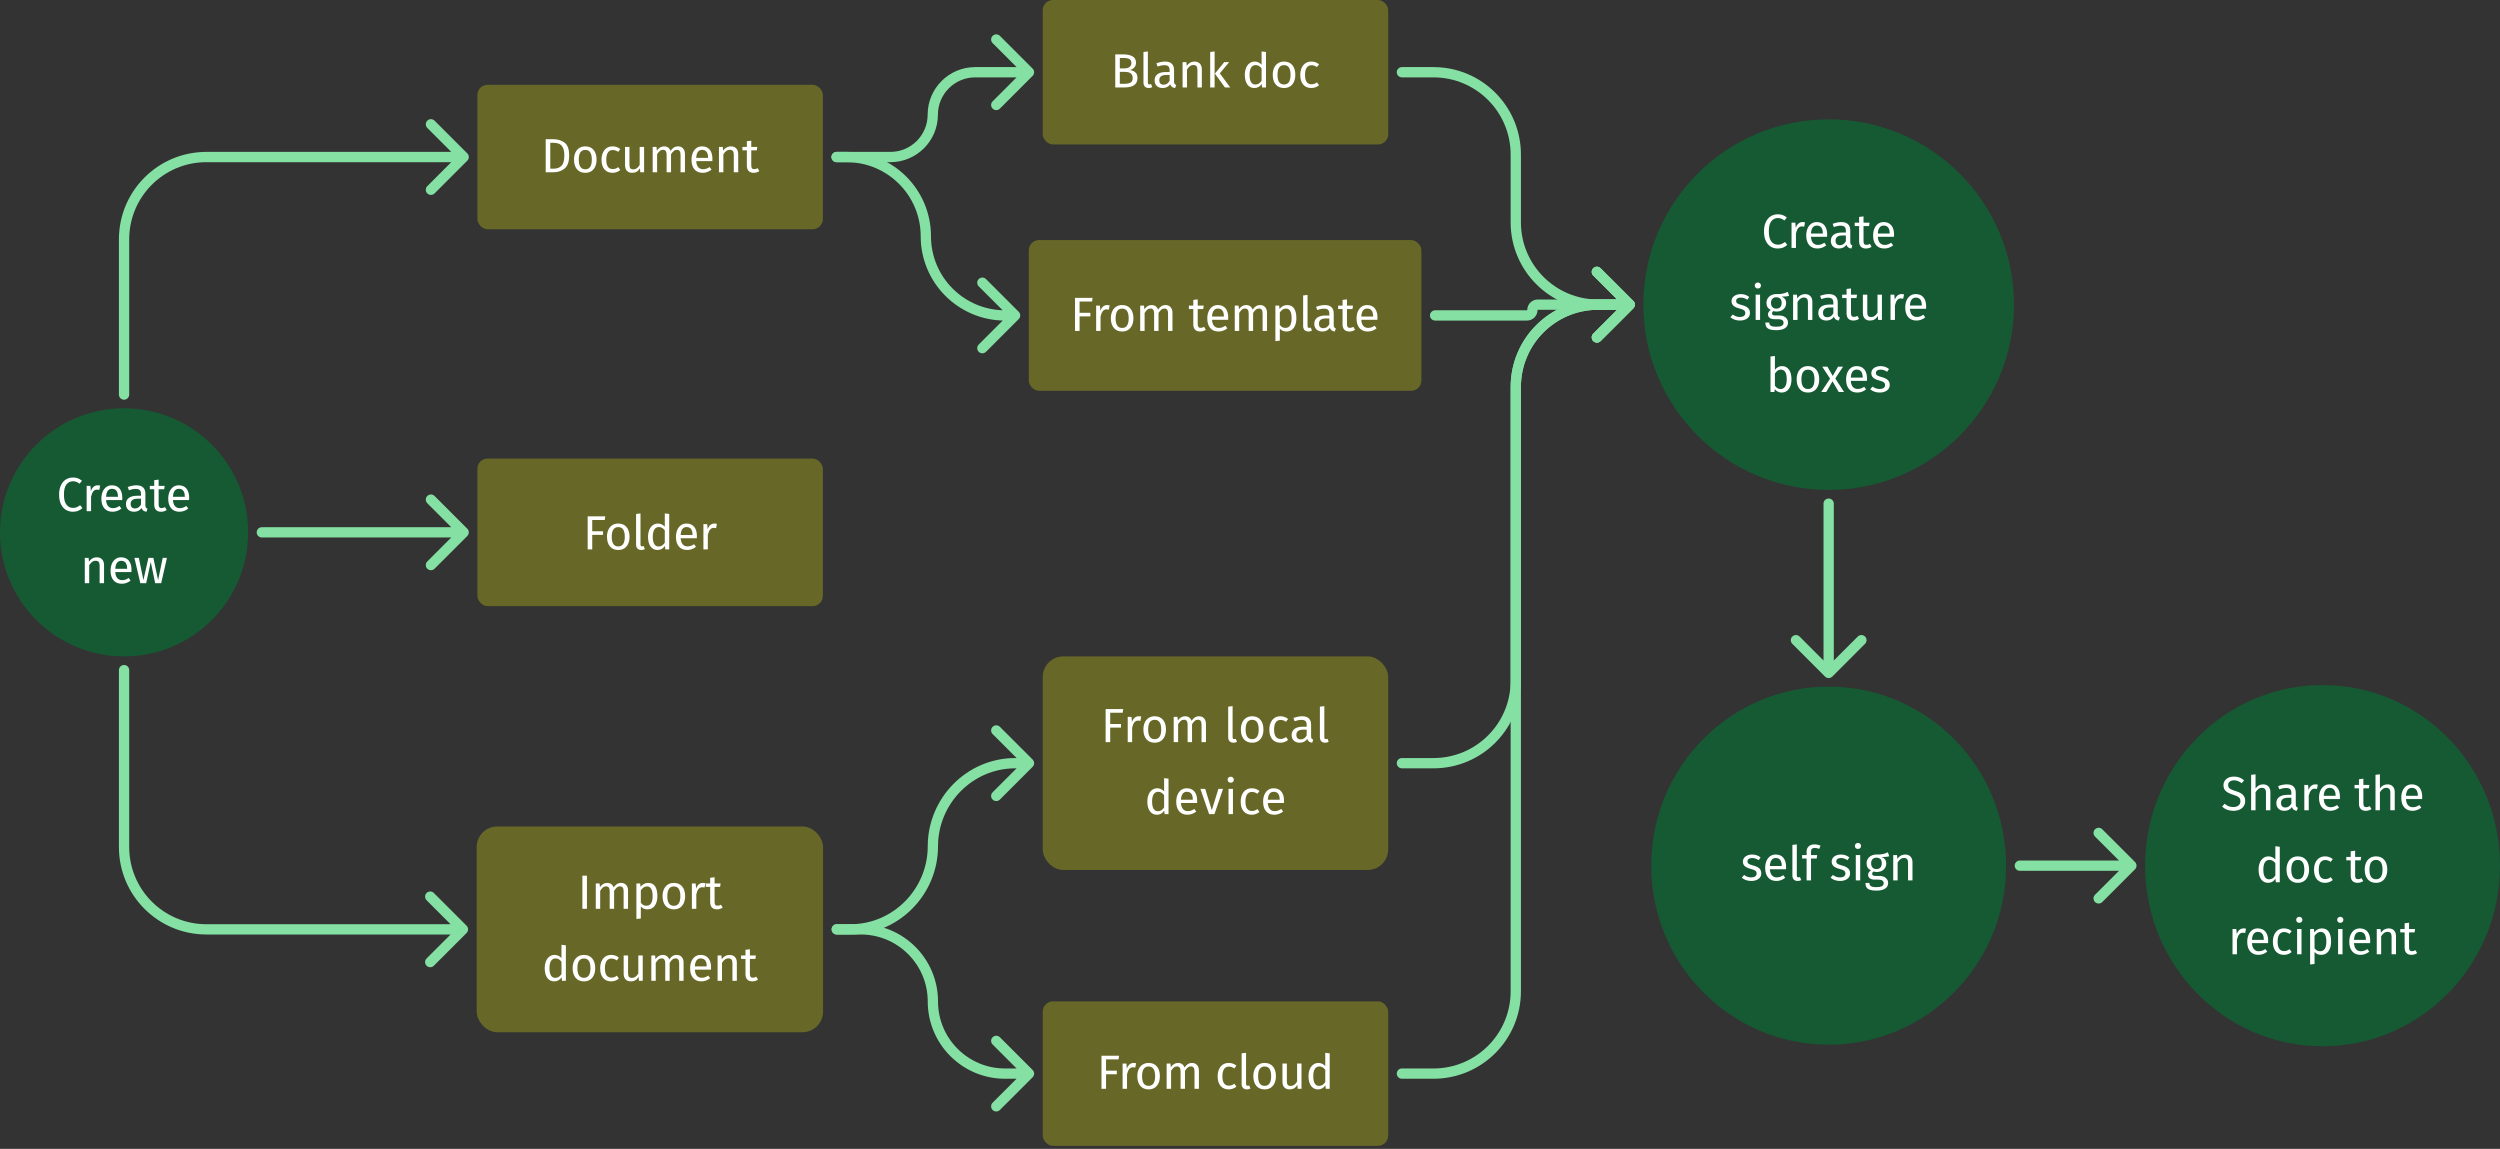 <svg width="729" height="335" viewBox="0 0 729 335" fill="none" xmlns="http://www.w3.org/2000/svg">
<rect x="0" y="0" width="729" height="335" fill="#333333" stroke="none"/>
<rect x="139.206" y="24.727" width="100.741" height="42.128" rx="3" fill="#676827"/>
<path d="M161.143 40.581C162.599 40.581 163.766 40.922 164.643 41.603C165.53 42.275 165.973 43.526 165.973 45.355C165.973 47.138 165.53 48.398 164.643 49.135C163.766 49.863 162.697 50.227 161.437 50.227H159.127V40.581H161.143ZM160.457 41.645V49.177H161.535C162.431 49.177 163.159 48.902 163.719 48.351C164.279 47.801 164.559 46.802 164.559 45.355C164.559 44.338 164.414 43.559 164.125 43.017C163.836 42.467 163.467 42.103 163.019 41.925C162.571 41.739 162.044 41.645 161.437 41.645H160.457ZM170.685 42.681C171.721 42.681 172.523 43.027 173.093 43.717C173.671 44.408 173.961 45.346 173.961 46.531C173.961 47.297 173.83 47.973 173.569 48.561C173.307 49.14 172.929 49.593 172.435 49.919C171.94 50.237 171.352 50.395 170.671 50.395C169.635 50.395 168.827 50.05 168.249 49.359C167.67 48.669 167.381 47.731 167.381 46.545C167.381 45.78 167.511 45.108 167.773 44.529C168.034 43.941 168.412 43.489 168.907 43.171C169.401 42.845 169.994 42.681 170.685 42.681ZM170.685 43.717C169.406 43.717 168.767 44.66 168.767 46.545C168.767 48.421 169.401 49.359 170.671 49.359C171.94 49.359 172.575 48.417 172.575 46.531C172.575 44.655 171.945 43.717 170.685 43.717ZM178.623 42.681C179.061 42.681 179.463 42.747 179.827 42.877C180.191 42.999 180.541 43.199 180.877 43.479L180.261 44.291C179.999 44.105 179.743 43.969 179.491 43.885C179.248 43.792 178.977 43.745 178.679 43.745C178.081 43.745 177.615 43.983 177.279 44.459C176.952 44.935 176.789 45.64 176.789 46.573C176.789 47.507 176.952 48.197 177.279 48.645C177.605 49.084 178.072 49.303 178.679 49.303C178.968 49.303 179.234 49.261 179.477 49.177C179.719 49.084 179.99 48.939 180.289 48.743L180.877 49.583C180.205 50.125 179.453 50.395 178.623 50.395C177.624 50.395 176.835 50.059 176.257 49.387C175.687 48.715 175.403 47.787 175.403 46.601C175.403 45.817 175.533 45.131 175.795 44.543C176.056 43.955 176.425 43.498 176.901 43.171C177.386 42.845 177.96 42.681 178.623 42.681ZM187.817 50.227H186.711L186.613 49.079C186.333 49.537 186.011 49.873 185.647 50.087C185.283 50.293 184.84 50.395 184.317 50.395C183.673 50.395 183.169 50.199 182.805 49.807C182.441 49.415 182.259 48.86 182.259 48.141V42.849H183.547V48.001C183.547 48.505 183.636 48.865 183.813 49.079C183.991 49.285 184.28 49.387 184.681 49.387C185.4 49.387 186.016 48.963 186.529 48.113V42.849H187.817V50.227ZM197.73 42.681C198.336 42.681 198.822 42.887 199.186 43.297C199.55 43.699 199.732 44.245 199.732 44.935V50.227H198.444V45.117C198.444 44.165 198.098 43.689 197.408 43.689C197.044 43.689 196.736 43.797 196.484 44.011C196.232 44.217 195.961 44.543 195.672 44.991V50.227H194.384V45.117C194.384 44.165 194.038 43.689 193.348 43.689C192.974 43.689 192.662 43.797 192.41 44.011C192.158 44.226 191.892 44.553 191.612 44.991V50.227H190.324V42.849H191.43L191.542 43.927C192.092 43.097 192.802 42.681 193.67 42.681C194.127 42.681 194.514 42.798 194.832 43.031C195.158 43.265 195.392 43.591 195.532 44.011C195.821 43.582 196.138 43.255 196.484 43.031C196.838 42.798 197.254 42.681 197.73 42.681ZM207.746 46.321C207.746 46.536 207.736 46.755 207.718 46.979H203.014C203.07 47.791 203.275 48.389 203.63 48.771C203.984 49.154 204.442 49.345 205.002 49.345C205.356 49.345 205.683 49.294 205.982 49.191C206.28 49.089 206.593 48.925 206.92 48.701L207.48 49.471C206.696 50.087 205.837 50.395 204.904 50.395C203.877 50.395 203.074 50.059 202.496 49.387C201.926 48.715 201.642 47.791 201.642 46.615C201.642 45.85 201.763 45.173 202.006 44.585C202.258 43.988 202.612 43.521 203.07 43.185C203.536 42.849 204.082 42.681 204.708 42.681C205.688 42.681 206.439 43.003 206.962 43.647C207.484 44.291 207.746 45.183 207.746 46.321ZM206.472 45.943C206.472 45.215 206.327 44.66 206.038 44.277C205.748 43.895 205.314 43.703 204.736 43.703C203.681 43.703 203.107 44.478 203.014 46.027H206.472V45.943ZM213.121 42.681C213.793 42.681 214.315 42.882 214.689 43.283C215.071 43.685 215.263 44.235 215.263 44.935V50.227H213.975V45.117C213.975 44.595 213.877 44.226 213.681 44.011C213.485 43.797 213.195 43.689 212.813 43.689C212.421 43.689 212.075 43.801 211.777 44.025C211.478 44.249 211.198 44.571 210.937 44.991V50.227H209.649V42.849H210.755L210.867 43.941C211.128 43.549 211.45 43.241 211.833 43.017C212.225 42.793 212.654 42.681 213.121 42.681ZM221.422 49.891C220.936 50.227 220.386 50.395 219.77 50.395C219.144 50.395 218.654 50.218 218.3 49.863C217.954 49.499 217.782 48.977 217.782 48.295V43.843H216.494V42.849H217.782V41.183L219.07 41.029V42.849H220.82L220.68 43.843H219.07V48.239C219.07 48.622 219.135 48.902 219.266 49.079C219.406 49.247 219.634 49.331 219.952 49.331C220.241 49.331 220.568 49.233 220.932 49.037L221.422 49.891Z" fill="white"/>
<rect x="139.206" y="133.711" width="100.741" height="43.044" rx="3" fill="#676827"/>
<path d="M171.367 160.211V150.565H176.491L176.337 151.629H172.697V154.919H175.847V155.969H172.697V160.211H171.367ZM180.299 152.665C181.335 152.665 182.138 153.01 182.707 153.701C183.286 154.392 183.575 155.33 183.575 156.515C183.575 157.28 183.445 157.957 183.183 158.545C182.922 159.124 182.544 159.576 182.049 159.903C181.555 160.22 180.967 160.379 180.285 160.379C179.249 160.379 178.442 160.034 177.863 159.343C177.285 158.652 176.995 157.714 176.995 156.529C176.995 155.764 177.126 155.092 177.387 154.513C177.649 153.925 178.027 153.472 178.521 153.155C179.016 152.828 179.609 152.665 180.299 152.665ZM180.299 153.701C179.021 153.701 178.381 154.644 178.381 156.529C178.381 158.405 179.016 159.343 180.285 159.343C181.555 159.343 182.189 158.4 182.189 156.515C182.189 154.639 181.559 153.701 180.299 153.701ZM187.019 160.379C186.543 160.379 186.165 160.239 185.885 159.959C185.614 159.67 185.479 159.268 185.479 158.755V149.865L186.767 149.711V158.727C186.767 158.932 186.8 159.082 186.865 159.175C186.94 159.268 187.061 159.315 187.229 159.315C187.406 159.315 187.565 159.287 187.705 159.231L188.041 160.127C187.733 160.295 187.392 160.379 187.019 160.379ZM195.14 149.865V160.211H194.006L193.88 159.189C193.638 159.562 193.334 159.856 192.97 160.071C192.606 160.276 192.2 160.379 191.752 160.379C190.875 160.379 190.189 160.034 189.694 159.343C189.209 158.652 188.966 157.724 188.966 156.557C188.966 155.801 189.083 155.129 189.316 154.541C189.55 153.953 189.886 153.496 190.324 153.169C190.763 152.833 191.276 152.665 191.864 152.665C192.62 152.665 193.283 152.968 193.852 153.575V149.711L195.14 149.865ZM192.032 159.357C192.424 159.357 192.76 159.268 193.04 159.091C193.32 158.904 193.591 158.629 193.852 158.265V154.653C193.61 154.336 193.348 154.098 193.068 153.939C192.798 153.771 192.49 153.687 192.144 153.687C191.575 153.687 191.132 153.925 190.814 154.401C190.506 154.877 190.352 155.586 190.352 156.529C190.352 157.481 190.497 158.19 190.786 158.657C191.076 159.124 191.491 159.357 192.032 159.357ZM203.213 156.305C203.213 156.52 203.204 156.739 203.185 156.963H198.481C198.537 157.775 198.743 158.372 199.097 158.755C199.452 159.138 199.909 159.329 200.469 159.329C200.824 159.329 201.151 159.278 201.449 159.175C201.748 159.072 202.061 158.909 202.387 158.685L202.947 159.455C202.163 160.071 201.305 160.379 200.371 160.379C199.345 160.379 198.542 160.043 197.963 159.371C197.394 158.699 197.109 157.775 197.109 156.599C197.109 155.834 197.231 155.157 197.473 154.569C197.725 153.972 198.08 153.505 198.537 153.169C199.004 152.833 199.55 152.665 200.175 152.665C201.155 152.665 201.907 152.987 202.429 153.631C202.952 154.275 203.213 155.166 203.213 156.305ZM201.939 155.927C201.939 155.199 201.795 154.644 201.505 154.261C201.216 153.878 200.782 153.687 200.203 153.687C199.149 153.687 198.575 154.462 198.481 156.011H201.939V155.927ZM208.322 152.665C208.584 152.665 208.826 152.693 209.05 152.749L208.812 154.009C208.588 153.953 208.374 153.925 208.168 153.925C207.711 153.925 207.342 154.093 207.062 154.429C206.782 154.765 206.563 155.288 206.404 155.997V160.211H205.116V152.833H206.222L206.348 154.331C206.544 153.78 206.81 153.365 207.146 153.085C207.482 152.805 207.874 152.665 208.322 152.665Z" fill="white"/>
<circle cx="36.175" cy="155.233" r="36.175" fill="#155A32"/>
<path d="M21.237 139.244C21.815 139.244 22.301 139.318 22.693 139.468C23.094 139.617 23.5 139.86 23.911 140.196L23.183 141.05C22.595 140.574 21.974 140.336 21.321 140.336C20.518 140.336 19.869 140.644 19.375 141.26C18.889 141.876 18.647 142.865 18.647 144.228C18.647 145.553 18.889 146.533 19.375 147.168C19.86 147.793 20.504 148.106 21.307 148.106C21.717 148.106 22.077 148.036 22.385 147.896C22.693 147.756 23.019 147.56 23.365 147.308L24.023 148.148C23.724 148.456 23.341 148.712 22.875 148.918C22.408 149.123 21.871 149.226 21.265 149.226C20.481 149.226 19.781 149.034 19.165 148.652C18.558 148.26 18.082 147.69 17.737 146.944C17.401 146.188 17.233 145.282 17.233 144.228C17.233 143.173 17.41 142.272 17.765 141.526C18.119 140.77 18.6 140.2 19.207 139.818C19.813 139.435 20.49 139.244 21.237 139.244ZM28.474 141.512C28.735 141.512 28.977 141.54 29.201 141.596L28.963 142.856C28.739 142.8 28.525 142.772 28.32 142.772C27.862 142.772 27.494 142.94 27.213 143.276C26.933 143.612 26.714 144.134 26.555 144.844V149.058H25.267V141.68H26.373L26.5 143.178C26.695 142.627 26.962 142.212 27.297 141.932C27.634 141.652 28.026 141.512 28.474 141.512ZM35.662 145.152C35.662 145.366 35.653 145.586 35.634 145.81H30.93C30.986 146.622 31.191 147.219 31.546 147.602C31.901 147.984 32.358 148.176 32.918 148.176C33.273 148.176 33.599 148.124 33.898 148.022C34.197 147.919 34.509 147.756 34.836 147.532L35.396 148.302C34.612 148.918 33.753 149.226 32.82 149.226C31.793 149.226 30.991 148.89 30.412 148.218C29.843 147.546 29.558 146.622 29.558 145.446C29.558 144.68 29.679 144.004 29.922 143.416C30.174 142.818 30.529 142.352 30.986 142.016C31.453 141.68 31.999 141.512 32.624 141.512C33.604 141.512 34.355 141.834 34.878 142.478C35.401 143.122 35.662 144.013 35.662 145.152ZM34.388 144.774C34.388 144.046 34.243 143.49 33.954 143.108C33.665 142.725 33.231 142.534 32.652 142.534C31.597 142.534 31.023 143.308 30.93 144.858H34.388V144.774ZM42.398 147.336C42.398 147.634 42.45 147.858 42.552 148.008C42.655 148.148 42.809 148.255 43.014 148.33L42.72 149.226C42.338 149.179 42.03 149.072 41.796 148.904C41.563 148.736 41.39 148.474 41.278 148.12C40.784 148.857 40.051 149.226 39.08 149.226C38.352 149.226 37.778 149.02 37.358 148.61C36.938 148.199 36.728 147.662 36.728 147C36.728 146.216 37.008 145.614 37.568 145.194C38.138 144.774 38.94 144.564 39.976 144.564H41.11V144.018C41.11 143.495 40.984 143.122 40.732 142.898C40.48 142.674 40.093 142.562 39.57 142.562C39.029 142.562 38.366 142.692 37.582 142.954L37.26 142.016C38.175 141.68 39.024 141.512 39.808 141.512C40.676 141.512 41.325 141.726 41.754 142.156C42.184 142.576 42.398 143.178 42.398 143.962V147.336ZM39.374 148.26C40.112 148.26 40.69 147.877 41.11 147.112V145.418H40.144C38.782 145.418 38.1 145.922 38.1 146.93C38.1 147.368 38.208 147.7 38.422 147.924C38.637 148.148 38.954 148.26 39.374 148.26ZM48.614 148.722C48.128 149.058 47.578 149.226 46.962 149.226C46.336 149.226 45.846 149.048 45.492 148.694C45.146 148.33 44.974 147.807 44.974 147.126V142.674H43.685V141.68H44.974V140.014L46.261 139.86V141.68H48.011L47.871 142.674H46.261V147.07C46.261 147.452 46.327 147.732 46.458 147.91C46.597 148.078 46.826 148.162 47.144 148.162C47.433 148.162 47.76 148.064 48.123 147.868L48.614 148.722ZM55.161 145.152C55.161 145.366 55.152 145.586 55.133 145.81H50.429C50.485 146.622 50.69 147.219 51.045 147.602C51.4 147.984 51.857 148.176 52.417 148.176C52.772 148.176 53.098 148.124 53.397 148.022C53.696 147.919 54.008 147.756 54.335 147.532L54.895 148.302C54.111 148.918 53.252 149.226 52.319 149.226C51.292 149.226 50.49 148.89 49.911 148.218C49.342 147.546 49.057 146.622 49.057 145.446C49.057 144.68 49.178 144.004 49.421 143.416C49.673 142.818 50.028 142.352 50.485 142.016C50.952 141.68 51.498 141.512 52.123 141.512C53.103 141.512 53.854 141.834 54.377 142.478C54.9 143.122 55.161 144.013 55.161 145.152ZM53.887 144.774C53.887 144.046 53.742 143.49 53.453 143.108C53.164 142.725 52.73 142.534 52.151 142.534C51.096 142.534 50.522 143.308 50.429 144.858H53.887V144.774ZM28.198 162.512C28.87 162.512 29.392 162.712 29.766 163.114C30.148 163.515 30.34 164.066 30.34 164.766V170.058H29.052V164.948C29.052 164.425 28.954 164.056 28.758 163.842C28.562 163.627 28.272 163.52 27.89 163.52C27.498 163.52 27.152 163.632 26.854 163.856C26.555 164.08 26.275 164.402 26.014 164.822V170.058H24.726V162.68H25.832L25.944 163.772C26.205 163.38 26.527 163.072 26.91 162.848C27.302 162.624 27.731 162.512 28.198 162.512ZM38.347 166.152C38.347 166.366 38.337 166.586 38.319 166.81H33.615C33.671 167.622 33.876 168.219 34.231 168.602C34.586 168.984 35.043 169.176 35.603 169.176C35.958 169.176 36.284 169.124 36.583 169.022C36.882 168.919 37.194 168.756 37.521 168.532L38.081 169.302C37.297 169.918 36.438 170.226 35.505 170.226C34.478 170.226 33.675 169.89 33.097 169.218C32.528 168.546 32.243 167.622 32.243 166.446C32.243 165.68 32.364 165.004 32.607 164.416C32.859 163.818 33.214 163.352 33.671 163.016C34.138 162.68 34.684 162.512 35.309 162.512C36.289 162.512 37.04 162.834 37.563 163.478C38.086 164.122 38.347 165.013 38.347 166.152ZM37.073 165.774C37.073 165.046 36.928 164.49 36.639 164.108C36.349 163.725 35.916 163.534 35.337 163.534C34.282 163.534 33.708 164.308 33.615 165.858H37.073V165.774ZM48.678 162.68L46.998 170.058H45.248L43.96 163.842L42.63 170.058H40.922L39.2 162.68H40.488L41.818 169.162L43.274 162.68H44.716L46.102 169.162L47.446 162.68H48.678Z" fill="white"/>
<path d="M34.675 115.058C34.675 115.886 35.347 116.558 36.175 116.558C37.004 116.558 37.675 115.886 37.675 115.058H34.675ZM136.267 46.852C136.853 46.266 136.853 45.317 136.267 44.731L126.721 35.185C126.135 34.599 125.185 34.599 124.599 35.185C124.014 35.771 124.014 36.72 124.599 37.306L133.085 45.791L124.599 54.277C124.014 54.862 124.014 55.812 124.599 56.398C125.185 56.984 126.135 56.984 126.721 56.398L136.267 46.852ZM37.675 115.058V69.791H34.675V115.058H37.675ZM60.175 47.291H135.206V44.291H60.175V47.291ZM37.675 69.791C37.675 57.365 47.749 47.291 60.175 47.291V44.291C46.092 44.291 34.675 55.708 34.675 69.791H37.675Z" fill="#85E0A3"/>
<rect x="139" y="241" width="101" height="60" rx="6" fill="#676827"/>
<path d="M171.152 255.354V265H169.822V255.354H171.152ZM181.133 257.454C181.74 257.454 182.225 257.659 182.589 258.07C182.953 258.471 183.135 259.017 183.135 259.708V265H181.847V259.89C181.847 258.938 181.502 258.462 180.811 258.462C180.447 258.462 180.139 258.569 179.887 258.784C179.635 258.989 179.364 259.316 179.075 259.764V265H177.787V259.89C177.787 258.938 177.442 258.462 176.751 258.462C176.378 258.462 176.065 258.569 175.813 258.784C175.561 258.999 175.295 259.325 175.015 259.764V265H173.727V257.622H174.833L174.945 258.7C175.496 257.869 176.205 257.454 177.073 257.454C177.53 257.454 177.918 257.571 178.235 257.804C178.562 258.037 178.795 258.364 178.935 258.784C179.224 258.355 179.542 258.028 179.887 257.804C180.242 257.571 180.657 257.454 181.133 257.454ZM188.965 257.454C189.907 257.454 190.598 257.79 191.037 258.462C191.475 259.134 191.695 260.081 191.695 261.304C191.695 262.461 191.443 263.395 190.939 264.104C190.435 264.813 189.721 265.168 188.797 265.168C187.975 265.168 187.331 264.888 186.865 264.328V267.828L185.577 267.982V257.622H186.683L186.781 258.616C187.051 258.243 187.378 257.958 187.761 257.762C188.143 257.557 188.545 257.454 188.965 257.454ZM188.489 264.118C189.702 264.118 190.309 263.18 190.309 261.304C190.309 259.419 189.753 258.476 188.643 258.476C188.279 258.476 187.947 258.583 187.649 258.798C187.35 259.013 187.089 259.288 186.865 259.624V263.222C187.051 263.511 187.285 263.735 187.565 263.894C187.845 264.043 188.153 264.118 188.489 264.118ZM196.507 257.454C197.543 257.454 198.346 257.799 198.915 258.49C199.494 259.181 199.783 260.119 199.783 261.304C199.783 262.069 199.653 262.746 199.391 263.334C199.13 263.913 198.752 264.365 198.257 264.692C197.763 265.009 197.175 265.168 196.493 265.168C195.457 265.168 194.65 264.823 194.071 264.132C193.493 263.441 193.203 262.503 193.203 261.318C193.203 260.553 193.334 259.881 193.595 259.302C193.857 258.714 194.235 258.261 194.729 257.944C195.224 257.617 195.817 257.454 196.507 257.454ZM196.507 258.49C195.229 258.49 194.589 259.433 194.589 261.318C194.589 263.194 195.224 264.132 196.493 264.132C197.763 264.132 198.397 263.189 198.397 261.304C198.397 259.428 197.767 258.49 196.507 258.49ZM204.963 257.454C205.224 257.454 205.467 257.482 205.691 257.538L205.453 258.798C205.229 258.742 205.014 258.714 204.809 258.714C204.352 258.714 203.983 258.882 203.703 259.218C203.423 259.554 203.204 260.077 203.045 260.786V265H201.757V257.622H202.863L202.989 259.12C203.185 258.569 203.451 258.154 203.787 257.874C204.123 257.594 204.515 257.454 204.963 257.454ZM210.727 264.664C210.242 265 209.691 265.168 209.075 265.168C208.45 265.168 207.96 264.991 207.605 264.636C207.26 264.272 207.087 263.749 207.087 263.068V258.616H205.799V257.622H207.087V255.956L208.375 255.802V257.622H210.125L209.985 258.616H208.375V263.012C208.375 263.395 208.441 263.675 208.571 263.852C208.711 264.02 208.94 264.104 209.257 264.104C209.547 264.104 209.873 264.006 210.237 263.81L210.727 264.664ZM165.014 275.654V286H163.88L163.754 284.978C163.511 285.351 163.208 285.645 162.844 285.86C162.48 286.065 162.074 286.168 161.626 286.168C160.748 286.168 160.062 285.823 159.568 285.132C159.082 284.441 158.84 283.513 158.84 282.346C158.84 281.59 158.956 280.918 159.19 280.33C159.423 279.742 159.759 279.285 160.198 278.958C160.636 278.622 161.15 278.454 161.738 278.454C162.494 278.454 163.156 278.757 163.726 279.364V275.5L165.014 275.654ZM161.906 285.146C162.298 285.146 162.634 285.057 162.914 284.88C163.194 284.693 163.464 284.418 163.726 284.054V280.442C163.483 280.125 163.222 279.887 162.942 279.728C162.671 279.56 162.363 279.476 162.018 279.476C161.448 279.476 161.005 279.714 160.688 280.19C160.38 280.666 160.226 281.375 160.226 282.318C160.226 283.27 160.37 283.979 160.66 284.446C160.949 284.913 161.364 285.146 161.906 285.146ZM170.287 278.454C171.323 278.454 172.125 278.799 172.695 279.49C173.273 280.181 173.563 281.119 173.563 282.304C173.563 283.069 173.432 283.746 173.171 284.334C172.909 284.913 172.531 285.365 172.037 285.692C171.542 286.009 170.954 286.168 170.273 286.168C169.237 286.168 168.429 285.823 167.851 285.132C167.272 284.441 166.983 283.503 166.983 282.318C166.983 281.553 167.113 280.881 167.375 280.302C167.636 279.714 168.014 279.261 168.509 278.944C169.003 278.617 169.596 278.454 170.287 278.454ZM170.287 279.49C169.008 279.49 168.369 280.433 168.369 282.318C168.369 284.194 169.003 285.132 170.273 285.132C171.542 285.132 172.177 284.189 172.177 282.304C172.177 280.428 171.547 279.49 170.287 279.49ZM178.225 278.454C178.663 278.454 179.065 278.519 179.429 278.65C179.793 278.771 180.143 278.972 180.479 279.252L179.863 280.064C179.601 279.877 179.345 279.742 179.093 279.658C178.85 279.565 178.579 279.518 178.281 279.518C177.683 279.518 177.217 279.756 176.881 280.232C176.554 280.708 176.391 281.413 176.391 282.346C176.391 283.279 176.554 283.97 176.881 284.418C177.207 284.857 177.674 285.076 178.281 285.076C178.57 285.076 178.836 285.034 179.079 284.95C179.321 284.857 179.592 284.712 179.891 284.516L180.479 285.356C179.807 285.897 179.055 286.168 178.225 286.168C177.226 286.168 176.437 285.832 175.859 285.16C175.289 284.488 175.005 283.559 175.005 282.374C175.005 281.59 175.135 280.904 175.397 280.316C175.658 279.728 176.027 279.271 176.503 278.944C176.988 278.617 177.562 278.454 178.225 278.454ZM187.419 286H186.313L186.215 284.852C185.935 285.309 185.613 285.645 185.249 285.86C184.885 286.065 184.442 286.168 183.919 286.168C183.275 286.168 182.771 285.972 182.407 285.58C182.043 285.188 181.861 284.633 181.861 283.914V278.622H183.149V283.774C183.149 284.278 183.238 284.637 183.415 284.852C183.593 285.057 183.882 285.16 184.283 285.16C185.002 285.16 185.618 284.735 186.131 283.886V278.622H187.419V286ZM197.332 278.454C197.939 278.454 198.424 278.659 198.788 279.07C199.152 279.471 199.334 280.017 199.334 280.708V286H198.046V280.89C198.046 279.938 197.701 279.462 197.01 279.462C196.646 279.462 196.338 279.569 196.086 279.784C195.834 279.989 195.563 280.316 195.274 280.764V286H193.986V280.89C193.986 279.938 193.641 279.462 192.95 279.462C192.577 279.462 192.264 279.569 192.012 279.784C191.76 279.999 191.494 280.325 191.214 280.764V286H189.926V278.622H191.032L191.144 279.7C191.695 278.869 192.404 278.454 193.272 278.454C193.729 278.454 194.117 278.571 194.434 278.804C194.761 279.037 194.994 279.364 195.134 279.784C195.423 279.355 195.741 279.028 196.086 278.804C196.441 278.571 196.856 278.454 197.332 278.454ZM207.348 282.094C207.348 282.309 207.338 282.528 207.32 282.752H202.616C202.672 283.564 202.877 284.161 203.232 284.544C203.586 284.927 204.044 285.118 204.604 285.118C204.958 285.118 205.285 285.067 205.584 284.964C205.882 284.861 206.195 284.698 206.522 284.474L207.082 285.244C206.298 285.86 205.439 286.168 204.506 286.168C203.479 286.168 202.676 285.832 202.098 285.16C201.528 284.488 201.244 283.564 201.244 282.388C201.244 281.623 201.365 280.946 201.608 280.358C201.86 279.761 202.214 279.294 202.672 278.958C203.138 278.622 203.684 278.454 204.31 278.454C205.29 278.454 206.041 278.776 206.564 279.42C207.086 280.064 207.348 280.955 207.348 282.094ZM206.074 281.716C206.074 280.988 205.929 280.433 205.64 280.05C205.35 279.667 204.916 279.476 204.338 279.476C203.283 279.476 202.709 280.251 202.616 281.8H206.074V281.716ZM212.723 278.454C213.395 278.454 213.917 278.655 214.291 279.056C214.673 279.457 214.865 280.008 214.865 280.708V286H213.577V280.89C213.577 280.367 213.479 279.999 213.283 279.784C213.087 279.569 212.797 279.462 212.415 279.462C212.023 279.462 211.677 279.574 211.379 279.798C211.08 280.022 210.8 280.344 210.539 280.764V286H209.251V278.622H210.357L210.469 279.714C210.73 279.322 211.052 279.014 211.435 278.79C211.827 278.566 212.256 278.454 212.723 278.454ZM221.024 285.664C220.538 286 219.988 286.168 219.372 286.168C218.746 286.168 218.256 285.991 217.902 285.636C217.556 285.272 217.384 284.749 217.384 284.068V279.616H216.096V278.622H217.384V276.956L218.672 276.802V278.622H220.422L220.282 279.616H218.672V284.012C218.672 284.395 218.737 284.675 218.868 284.852C219.008 285.02 219.236 285.104 219.554 285.104C219.843 285.104 220.17 285.006 220.534 284.81L221.024 285.664Z" fill="white"/>
<rect x="304.055" y="191.408" width="100.741" height="62.276" rx="6" fill="#676827"/>
<path d="M322.404 216.408V206.762H327.528L327.374 207.826H323.734V211.116H326.884V212.166H323.734V216.408H322.404ZM332.051 208.862C332.312 208.862 332.555 208.89 332.779 208.946L332.541 210.206C332.317 210.15 332.102 210.122 331.897 210.122C331.439 210.122 331.071 210.29 330.791 210.626C330.511 210.962 330.291 211.485 330.133 212.194V216.408H328.845V209.03H329.951L330.077 210.528C330.273 209.978 330.539 209.562 330.875 209.282C331.211 209.002 331.603 208.862 332.051 208.862ZM336.719 208.862C337.755 208.862 338.558 209.208 339.127 209.898C339.706 210.589 339.995 211.527 339.995 212.712C339.995 213.478 339.865 214.154 339.603 214.742C339.342 215.321 338.964 215.774 338.469 216.1C337.975 216.418 337.387 216.576 336.705 216.576C335.669 216.576 334.862 216.231 334.283 215.54C333.705 214.85 333.415 213.912 333.415 212.726C333.415 211.961 333.546 211.289 333.807 210.71C334.069 210.122 334.447 209.67 334.941 209.352C335.436 209.026 336.029 208.862 336.719 208.862ZM336.719 209.898C335.441 209.898 334.801 210.841 334.801 212.726C334.801 214.602 335.436 215.54 336.705 215.54C337.975 215.54 338.609 214.598 338.609 212.712C338.609 210.836 337.979 209.898 336.719 209.898ZM349.655 208.862C350.262 208.862 350.747 209.068 351.111 209.478C351.475 209.88 351.657 210.426 351.657 211.116V216.408H350.369V211.298C350.369 210.346 350.024 209.87 349.333 209.87C348.969 209.87 348.661 209.978 348.409 210.192C348.157 210.398 347.886 210.724 347.597 211.172V216.408H346.309V211.298C346.309 210.346 345.964 209.87 345.273 209.87C344.9 209.87 344.587 209.978 344.335 210.192C344.083 210.407 343.817 210.734 343.537 211.172V216.408H342.249V209.03H343.355L343.467 210.108C344.018 209.278 344.727 208.862 345.595 208.862C346.052 208.862 346.44 208.979 346.757 209.212C347.084 209.446 347.317 209.772 347.457 210.192C347.746 209.763 348.064 209.436 348.409 209.212C348.764 208.979 349.179 208.862 349.655 208.862ZM359.68 216.576C359.204 216.576 358.826 216.436 358.546 216.156C358.275 215.867 358.14 215.466 358.14 214.952V206.062L359.428 205.908V214.924C359.428 215.13 359.461 215.279 359.526 215.372C359.601 215.466 359.722 215.512 359.89 215.512C360.067 215.512 360.226 215.484 360.366 215.428L360.702 216.324C360.394 216.492 360.053 216.576 359.68 216.576ZM365.141 208.862C366.177 208.862 366.98 209.208 367.549 209.898C368.128 210.589 368.417 211.527 368.417 212.712C368.417 213.478 368.287 214.154 368.025 214.742C367.764 215.321 367.386 215.774 366.891 216.1C366.397 216.418 365.809 216.576 365.127 216.576C364.091 216.576 363.284 216.231 362.705 215.54C362.127 214.85 361.837 213.912 361.837 212.726C361.837 211.961 361.968 211.289 362.229 210.71C362.491 210.122 362.869 209.67 363.363 209.352C363.858 209.026 364.451 208.862 365.141 208.862ZM365.141 209.898C363.863 209.898 363.223 210.841 363.223 212.726C363.223 214.602 363.858 215.54 365.127 215.54C366.397 215.54 367.031 214.598 367.031 212.712C367.031 210.836 366.401 209.898 365.141 209.898ZM373.359 208.862C373.798 208.862 374.199 208.928 374.563 209.058C374.927 209.18 375.277 209.38 375.613 209.66L374.997 210.472C374.736 210.286 374.479 210.15 374.227 210.066C373.984 209.973 373.714 209.926 373.415 209.926C372.818 209.926 372.351 210.164 372.015 210.64C371.688 211.116 371.525 211.821 371.525 212.754C371.525 213.688 371.688 214.378 372.015 214.826C372.342 215.265 372.808 215.484 373.415 215.484C373.704 215.484 373.97 215.442 374.213 215.358C374.456 215.265 374.726 215.12 375.025 214.924L375.613 215.764C374.941 216.306 374.19 216.576 373.359 216.576C372.36 216.576 371.572 216.24 370.993 215.568C370.424 214.896 370.139 213.968 370.139 212.782C370.139 211.998 370.27 211.312 370.531 210.724C370.792 210.136 371.161 209.679 371.637 209.352C372.122 209.026 372.696 208.862 373.359 208.862ZM382.316 214.686C382.316 214.985 382.367 215.209 382.47 215.358C382.573 215.498 382.727 215.606 382.932 215.68L382.638 216.576C382.255 216.53 381.947 216.422 381.714 216.254C381.481 216.086 381.308 215.825 381.196 215.47C380.701 216.208 379.969 216.576 378.998 216.576C378.27 216.576 377.696 216.371 377.276 215.96C376.856 215.55 376.646 215.013 376.646 214.35C376.646 213.566 376.926 212.964 377.486 212.544C378.055 212.124 378.858 211.914 379.894 211.914H381.028V211.368C381.028 210.846 380.902 210.472 380.65 210.248C380.398 210.024 380.011 209.912 379.488 209.912C378.947 209.912 378.284 210.043 377.5 210.304L377.178 209.366C378.093 209.03 378.942 208.862 379.726 208.862C380.594 208.862 381.243 209.077 381.672 209.506C382.101 209.926 382.316 210.528 382.316 211.312V214.686ZM379.292 215.61C380.029 215.61 380.608 215.228 381.028 214.462V212.768H380.062C378.699 212.768 378.018 213.272 378.018 214.28C378.018 214.719 378.125 215.05 378.34 215.274C378.555 215.498 378.872 215.61 379.292 215.61ZM386.42 216.576C385.944 216.576 385.566 216.436 385.286 216.156C385.016 215.867 384.88 215.466 384.88 214.952V206.062L386.168 205.908V214.924C386.168 215.13 386.201 215.279 386.266 215.372C386.341 215.466 386.462 215.512 386.63 215.512C386.808 215.512 386.966 215.484 387.106 215.428L387.442 216.324C387.134 216.492 386.794 216.576 386.42 216.576ZM340.741 227.062V237.408H339.607L339.481 236.386C339.238 236.76 338.935 237.054 338.571 237.268C338.207 237.474 337.801 237.576 337.353 237.576C336.476 237.576 335.79 237.231 335.295 236.54C334.81 235.85 334.567 234.921 334.567 233.754C334.567 232.998 334.684 232.326 334.917 231.738C335.15 231.15 335.486 230.693 335.925 230.366C336.364 230.03 336.877 229.862 337.465 229.862C338.221 229.862 338.884 230.166 339.453 230.772V226.908L340.741 227.062ZM337.633 236.554C338.025 236.554 338.361 236.466 338.641 236.288C338.921 236.102 339.192 235.826 339.453 235.462V231.85C339.21 231.533 338.949 231.295 338.669 231.136C338.398 230.968 338.09 230.884 337.745 230.884C337.176 230.884 336.732 231.122 336.415 231.598C336.107 232.074 335.953 232.784 335.953 233.726C335.953 234.678 336.098 235.388 336.387 235.854C336.676 236.321 337.092 236.554 337.633 236.554ZM349.094 233.502C349.094 233.717 349.085 233.936 349.066 234.16H344.362C344.418 234.972 344.623 235.57 344.978 235.952C345.333 236.335 345.79 236.526 346.35 236.526C346.705 236.526 347.031 236.475 347.33 236.372C347.629 236.27 347.941 236.106 348.268 235.882L348.828 236.652C348.044 237.268 347.185 237.576 346.252 237.576C345.225 237.576 344.423 237.24 343.844 236.568C343.275 235.896 342.99 234.972 342.99 233.796C342.99 233.031 343.111 232.354 343.354 231.766C343.606 231.169 343.961 230.702 344.418 230.366C344.885 230.03 345.431 229.862 346.056 229.862C347.036 229.862 347.787 230.184 348.31 230.828C348.833 231.472 349.094 232.364 349.094 233.502ZM347.82 233.124C347.82 232.396 347.675 231.841 347.386 231.458C347.097 231.076 346.663 230.884 346.084 230.884C345.029 230.884 344.455 231.659 344.362 233.208H347.82V233.124ZM356.64 230.03L354.134 237.408H352.58L350.032 230.03H351.432L353.364 236.26L355.282 230.03H356.64ZM359.527 230.03V237.408H358.239V230.03H359.527ZM358.869 226.488C359.14 226.488 359.359 226.572 359.527 226.74C359.695 226.908 359.779 227.118 359.779 227.37C359.779 227.622 359.695 227.832 359.527 228C359.359 228.159 359.14 228.238 358.869 228.238C358.608 228.238 358.393 228.159 358.225 228C358.057 227.832 357.973 227.622 357.973 227.37C357.973 227.118 358.057 226.908 358.225 226.74C358.393 226.572 358.608 226.488 358.869 226.488ZM365.004 229.862C365.443 229.862 365.844 229.928 366.208 230.058C366.572 230.18 366.922 230.38 367.258 230.66L366.642 231.472C366.381 231.286 366.124 231.15 365.872 231.066C365.629 230.973 365.359 230.926 365.06 230.926C364.463 230.926 363.996 231.164 363.66 231.64C363.333 232.116 363.17 232.821 363.17 233.754C363.17 234.688 363.333 235.378 363.66 235.826C363.987 236.265 364.453 236.484 365.06 236.484C365.349 236.484 365.615 236.442 365.858 236.358C366.101 236.265 366.371 236.12 366.67 235.924L367.258 236.764C366.586 237.306 365.835 237.576 365.004 237.576C364.005 237.576 363.217 237.24 362.638 236.568C362.069 235.896 361.784 234.968 361.784 233.782C361.784 232.998 361.915 232.312 362.176 231.724C362.437 231.136 362.806 230.679 363.282 230.352C363.767 230.026 364.341 229.862 365.004 229.862ZM374.426 233.502C374.426 233.717 374.417 233.936 374.398 234.16H369.694C369.75 234.972 369.956 235.57 370.31 235.952C370.665 236.335 371.122 236.526 371.682 236.526C372.037 236.526 372.364 236.475 372.662 236.372C372.961 236.27 373.274 236.106 373.6 235.882L374.16 236.652C373.376 237.268 372.518 237.576 371.584 237.576C370.558 237.576 369.755 237.24 369.176 236.568C368.607 235.896 368.322 234.972 368.322 233.796C368.322 233.031 368.444 232.354 368.686 231.766C368.938 231.169 369.293 230.702 369.75 230.366C370.217 230.03 370.763 229.862 371.388 229.862C372.368 229.862 373.12 230.184 373.642 230.828C374.165 231.472 374.426 232.364 374.426 233.502ZM373.152 233.124C373.152 232.396 373.008 231.841 372.718 231.458C372.429 231.076 371.995 230.884 371.416 230.884C370.362 230.884 369.788 231.659 369.694 233.208H373.152V233.124Z" fill="white"/>
<rect x="304.055" y="292" width="100.741" height="42.128" rx="3" fill="#676827"/>
<path d="M321.191 317.5V307.854H326.315L326.161 308.918H322.521V312.208H325.671V313.258H322.521V317.5H321.191ZM330.558 309.954C330.819 309.954 331.062 309.982 331.286 310.038L331.048 311.298C330.824 311.242 330.609 311.214 330.404 311.214C329.946 311.214 329.578 311.382 329.298 311.718C329.018 312.054 328.798 312.577 328.64 313.286V317.5H327.352V310.122H328.458L328.584 311.62C328.78 311.069 329.046 310.654 329.382 310.374C329.718 310.094 330.11 309.954 330.558 309.954ZM334.946 309.954C335.982 309.954 336.785 310.299 337.354 310.99C337.933 311.681 338.222 312.619 338.222 313.804C338.222 314.569 338.092 315.246 337.83 315.834C337.569 316.413 337.191 316.865 336.696 317.192C336.202 317.509 335.614 317.668 334.932 317.668C333.896 317.668 333.089 317.323 332.51 316.632C331.932 315.941 331.642 315.003 331.642 313.818C331.642 313.053 331.773 312.381 332.034 311.802C332.296 311.214 332.674 310.761 333.168 310.444C333.663 310.117 334.256 309.954 334.946 309.954ZM334.946 310.99C333.668 310.99 333.028 311.933 333.028 313.818C333.028 315.694 333.663 316.632 334.932 316.632C336.202 316.632 336.836 315.689 336.836 313.804C336.836 311.928 336.206 310.99 334.946 310.99ZM347.602 309.954C348.209 309.954 348.694 310.159 349.058 310.57C349.422 310.971 349.604 311.517 349.604 312.208V317.5H348.316V312.39C348.316 311.438 347.971 310.962 347.28 310.962C346.916 310.962 346.608 311.069 346.356 311.284C346.104 311.489 345.833 311.816 345.544 312.264V317.5H344.256V312.39C344.256 311.438 343.911 310.962 343.22 310.962C342.847 310.962 342.534 311.069 342.282 311.284C342.03 311.499 341.764 311.825 341.484 312.264V317.5H340.196V310.122H341.302L341.414 311.2C341.965 310.369 342.674 309.954 343.542 309.954C343.999 309.954 344.387 310.071 344.704 310.304C345.031 310.537 345.264 310.864 345.404 311.284C345.693 310.855 346.011 310.528 346.356 310.304C346.711 310.071 347.126 309.954 347.602 309.954ZM358.285 309.954C358.724 309.954 359.125 310.019 359.489 310.15C359.853 310.271 360.203 310.472 360.539 310.752L359.923 311.564C359.662 311.377 359.405 311.242 359.153 311.158C358.91 311.065 358.64 311.018 358.341 311.018C357.744 311.018 357.277 311.256 356.941 311.732C356.614 312.208 356.451 312.913 356.451 313.846C356.451 314.779 356.614 315.47 356.941 315.918C357.268 316.357 357.734 316.576 358.341 316.576C358.63 316.576 358.896 316.534 359.139 316.45C359.382 316.357 359.652 316.212 359.951 316.016L360.539 316.856C359.867 317.397 359.116 317.668 358.285 317.668C357.286 317.668 356.498 317.332 355.919 316.66C355.35 315.988 355.065 315.059 355.065 313.874C355.065 313.09 355.196 312.404 355.457 311.816C355.718 311.228 356.087 310.771 356.563 310.444C357.048 310.117 357.622 309.954 358.285 309.954ZM363.599 317.668C363.123 317.668 362.745 317.528 362.465 317.248C362.194 316.959 362.059 316.557 362.059 316.044V307.154L363.347 307V316.016C363.347 316.221 363.379 316.371 363.445 316.464C363.519 316.557 363.641 316.604 363.809 316.604C363.986 316.604 364.145 316.576 364.285 316.52L364.621 317.416C364.313 317.584 363.972 317.668 363.599 317.668ZM368.78 309.954C369.816 309.954 370.618 310.299 371.188 310.99C371.766 311.681 372.056 312.619 372.056 313.804C372.056 314.569 371.925 315.246 371.664 315.834C371.402 316.413 371.024 316.865 370.53 317.192C370.035 317.509 369.447 317.668 368.766 317.668C367.73 317.668 366.922 317.323 366.344 316.632C365.765 315.941 365.476 315.003 365.476 313.818C365.476 313.053 365.606 312.381 365.868 311.802C366.129 311.214 366.507 310.761 367.002 310.444C367.496 310.117 368.089 309.954 368.78 309.954ZM368.78 310.99C367.501 310.99 366.862 311.933 366.862 313.818C366.862 315.694 367.496 316.632 368.766 316.632C370.035 316.632 370.67 315.689 370.67 313.804C370.67 311.928 370.04 310.99 368.78 310.99ZM379.518 317.5H378.412L378.314 316.352C378.034 316.809 377.712 317.145 377.348 317.36C376.984 317.565 376.54 317.668 376.018 317.668C375.374 317.668 374.87 317.472 374.506 317.08C374.142 316.688 373.96 316.133 373.96 315.414V310.122H375.248V315.274C375.248 315.778 375.336 316.137 375.514 316.352C375.691 316.557 375.98 316.66 376.382 316.66C377.1 316.66 377.716 316.235 378.23 315.386V310.122H379.518V317.5ZM387.736 307.154V317.5H386.602L386.476 316.478C386.233 316.851 385.93 317.145 385.566 317.36C385.202 317.565 384.796 317.668 384.348 317.668C383.471 317.668 382.785 317.323 382.29 316.632C381.805 315.941 381.562 315.013 381.562 313.846C381.562 313.09 381.679 312.418 381.912 311.83C382.145 311.242 382.481 310.785 382.92 310.458C383.359 310.122 383.872 309.954 384.46 309.954C385.216 309.954 385.879 310.257 386.448 310.864V307L387.736 307.154ZM384.628 316.646C385.02 316.646 385.356 316.557 385.636 316.38C385.916 316.193 386.187 315.918 386.448 315.554V311.942C386.205 311.625 385.944 311.387 385.664 311.228C385.393 311.06 385.085 310.976 384.74 310.976C384.171 310.976 383.727 311.214 383.41 311.69C383.102 312.166 382.948 312.875 382.948 313.818C382.948 314.77 383.093 315.479 383.382 315.946C383.671 316.413 384.087 316.646 384.628 316.646Z" fill="white"/>
<path d="M37.675 195.408C37.675 194.58 37.004 193.908 36.175 193.908C35.347 193.908 34.675 194.58 34.675 195.408H37.675ZM136.061 272.061C136.646 271.475 136.646 270.525 136.061 269.939L126.515 260.393C125.929 259.808 124.979 259.808 124.393 260.393C123.808 260.979 123.808 261.929 124.393 262.515L132.879 271L124.393 279.485C123.808 280.071 123.808 281.021 124.393 281.607C124.979 282.192 125.929 282.192 126.515 281.607L136.061 272.061ZM34.675 195.408V247H37.675V195.408H34.675ZM60.175 272.5H135V269.5H60.175V272.5ZM34.675 247C34.675 261.083 46.092 272.5 60.175 272.5V269.5C47.749 269.5 37.675 259.426 37.675 247H34.675Z" fill="#85E0A3"/>
<path d="M76.351 153.733C75.522 153.733 74.851 154.405 74.851 155.233C74.851 156.061 75.522 156.733 76.351 156.733V153.733ZM136.267 156.294C136.853 155.708 136.853 154.758 136.267 154.172L126.721 144.626C126.135 144.041 125.185 144.041 124.6 144.626C124.014 145.212 124.014 146.162 124.6 146.748L133.085 155.233L124.6 163.718C124.014 164.304 124.014 165.254 124.6 165.84C125.185 166.425 126.135 166.425 126.721 165.84L136.267 156.294ZM76.351 156.733H135.206V153.733H76.351V156.733Z" fill="#85E0A3"/>
<path d="M244 269.5C243.172 269.5 242.5 270.172 242.5 271C242.5 271.828 243.172 272.5 244 272.5V269.5ZM301.116 223.607C301.702 223.021 301.702 222.072 301.116 221.486L291.57 211.94C290.984 211.354 290.035 211.354 289.449 211.94C288.863 212.526 288.863 213.475 289.449 214.061L297.934 222.547L289.449 231.032C288.863 231.618 288.863 232.567 289.449 233.153C290.035 233.739 290.984 233.739 291.57 233.153L301.116 223.607ZM272.028 246.773H273.528H272.028ZM272.028 246.773H273.528H272.028ZM244 272.5H248.028V269.5H244V272.5ZM296.028 224.047H300.055V221.047H296.028V224.047ZM273.528 246.773C273.528 234.328 283.62 224.047 296.028 224.047V221.047C281.926 221.047 270.528 232.708 270.528 246.773H273.528ZM248.028 272.5C262.129 272.5 273.528 260.838 273.528 246.773H270.528C270.528 259.218 260.436 269.5 248.028 269.5V272.5Z" fill="#85E0A3"/>
<path d="M244 269.5C243.172 269.5 242.5 270.172 242.5 271C242.5 271.828 243.172 272.5 244 272.5V269.5ZM301.116 314.125C301.702 313.539 301.702 312.589 301.116 312.003L291.57 302.457C290.984 301.872 290.035 301.872 289.449 302.457C288.863 303.043 288.863 303.993 289.449 304.579L297.934 313.064L289.449 321.549C288.863 322.135 288.863 323.085 289.449 323.671C290.035 324.256 290.984 324.256 291.57 323.671L301.116 314.125ZM272.028 292.032H273.528H272.028ZM272.028 292.032H273.528H272.028ZM244 272.5H250.996V269.5H244V272.5ZM293.06 314.564H300.055V311.564H293.06V314.564ZM270.528 292.032C270.528 304.476 280.616 314.564 293.06 314.564V311.564C282.273 311.564 273.528 302.819 273.528 292.032H270.528ZM250.996 272.5C261.783 272.5 270.528 281.245 270.528 292.032H273.528C273.528 279.588 263.44 269.5 250.996 269.5V272.5Z" fill="#85E0A3"/>
<rect x="304.055" width="100.741" height="42.128" rx="3" fill="#676827"/>
<path d="M329.465 20.404C330.127 20.516 330.664 20.749 331.075 21.104C331.485 21.459 331.691 22.009 331.691 22.756C331.691 24.585 330.417 25.5 327.869 25.5H325.209V15.854H327.491C328.713 15.854 329.647 16.055 330.291 16.456C330.944 16.857 331.271 17.469 331.271 18.29C331.271 18.85 331.093 19.317 330.739 19.69C330.393 20.063 329.969 20.301 329.465 20.404ZM326.539 16.904V19.942H327.995C328.555 19.942 329.012 19.807 329.367 19.536C329.731 19.265 329.913 18.883 329.913 18.388C329.913 17.828 329.721 17.441 329.339 17.226C328.965 17.011 328.396 16.904 327.631 16.904H326.539ZM327.869 24.436C328.653 24.436 329.25 24.319 329.661 24.086C330.081 23.853 330.291 23.409 330.291 22.756C330.291 22.121 330.09 21.664 329.689 21.384C329.287 21.104 328.765 20.964 328.121 20.964H326.539V24.436H327.869ZM334.972 25.668C334.496 25.668 334.118 25.528 333.838 25.248C333.568 24.959 333.432 24.557 333.432 24.044V15.154L334.72 15V24.016C334.72 24.221 334.753 24.371 334.818 24.464C334.893 24.557 335.014 24.604 335.182 24.604C335.36 24.604 335.518 24.576 335.658 24.52L335.994 25.416C335.686 25.584 335.346 25.668 334.972 25.668ZM342.351 23.778C342.351 24.077 342.403 24.301 342.505 24.45C342.608 24.59 342.762 24.697 342.967 24.772L342.673 25.668C342.291 25.621 341.983 25.514 341.749 25.346C341.516 25.178 341.343 24.917 341.231 24.562C340.737 25.299 340.004 25.668 339.033 25.668C338.305 25.668 337.731 25.463 337.311 25.052C336.891 24.641 336.681 24.105 336.681 23.442C336.681 22.658 336.961 22.056 337.521 21.636C338.091 21.216 338.893 21.006 339.929 21.006H341.063V20.46C341.063 19.937 340.937 19.564 340.685 19.34C340.433 19.116 340.046 19.004 339.523 19.004C338.982 19.004 338.319 19.135 337.535 19.396L337.213 18.458C338.128 18.122 338.977 17.954 339.761 17.954C340.629 17.954 341.278 18.169 341.707 18.598C342.137 19.018 342.351 19.62 342.351 20.404V23.778ZM339.327 24.702C340.065 24.702 340.643 24.319 341.063 23.554V21.86H340.097C338.735 21.86 338.053 22.364 338.053 23.372C338.053 23.811 338.161 24.142 338.375 24.366C338.59 24.59 338.907 24.702 339.327 24.702ZM348.315 17.954C348.987 17.954 349.509 18.155 349.883 18.556C350.265 18.957 350.457 19.508 350.457 20.208V25.5H349.169V20.39C349.169 19.867 349.071 19.499 348.875 19.284C348.679 19.069 348.389 18.962 348.007 18.962C347.615 18.962 347.269 19.074 346.971 19.298C346.672 19.522 346.392 19.844 346.131 20.264V25.5H344.843V18.122H345.949L346.061 19.214C346.322 18.822 346.644 18.514 347.027 18.29C347.419 18.066 347.848 17.954 348.315 17.954ZM354.18 15V25.5H352.892V15.154L354.18 15ZM358.422 18.122L355.706 21.384L358.73 25.5H357.19L354.264 21.468L356.98 18.122H358.422ZM369.165 15.154V25.5H368.031L367.905 24.478C367.662 24.851 367.359 25.145 366.995 25.36C366.631 25.565 366.225 25.668 365.777 25.668C364.9 25.668 364.214 25.323 363.719 24.632C363.234 23.941 362.991 23.013 362.991 21.846C362.991 21.09 363.108 20.418 363.341 19.83C363.574 19.242 363.91 18.785 364.349 18.458C364.788 18.122 365.301 17.954 365.889 17.954C366.645 17.954 367.308 18.257 367.877 18.864V15L369.165 15.154ZM366.057 24.646C366.449 24.646 366.785 24.557 367.065 24.38C367.345 24.193 367.616 23.918 367.877 23.554V19.942C367.634 19.625 367.373 19.387 367.093 19.228C366.822 19.06 366.514 18.976 366.169 18.976C365.6 18.976 365.156 19.214 364.839 19.69C364.531 20.166 364.377 20.875 364.377 21.818C364.377 22.77 364.522 23.479 364.811 23.946C365.1 24.413 365.516 24.646 366.057 24.646ZM374.438 17.954C375.474 17.954 376.277 18.299 376.846 18.99C377.425 19.681 377.714 20.619 377.714 21.804C377.714 22.569 377.583 23.246 377.322 23.834C377.061 24.413 376.683 24.865 376.188 25.192C375.693 25.509 375.105 25.668 374.424 25.668C373.388 25.668 372.581 25.323 372.002 24.632C371.423 23.941 371.134 23.003 371.134 21.818C371.134 21.053 371.265 20.381 371.526 19.802C371.787 19.214 372.165 18.761 372.66 18.444C373.155 18.117 373.747 17.954 374.438 17.954ZM374.438 18.99C373.159 18.99 372.52 19.933 372.52 21.818C372.52 23.694 373.155 24.632 374.424 24.632C375.693 24.632 376.328 23.689 376.328 21.804C376.328 19.928 375.698 18.99 374.438 18.99ZM382.376 17.954C382.815 17.954 383.216 18.019 383.58 18.15C383.944 18.271 384.294 18.472 384.63 18.752L384.014 19.564C383.753 19.377 383.496 19.242 383.244 19.158C383.001 19.065 382.731 19.018 382.432 19.018C381.835 19.018 381.368 19.256 381.032 19.732C380.705 20.208 380.542 20.913 380.542 21.846C380.542 22.779 380.705 23.47 381.032 23.918C381.359 24.357 381.825 24.576 382.432 24.576C382.721 24.576 382.987 24.534 383.23 24.45C383.473 24.357 383.743 24.212 384.042 24.016L384.63 24.856C383.958 25.397 383.207 25.668 382.376 25.668C381.377 25.668 380.589 25.332 380.01 24.66C379.441 23.988 379.156 23.059 379.156 21.874C379.156 21.09 379.287 20.404 379.548 19.816C379.809 19.228 380.178 18.771 380.654 18.444C381.139 18.117 381.713 17.954 382.376 17.954Z" fill="white"/>
<rect x="300" y="70" width="114.479" height="43.96" rx="3" fill="#676827"/>
<path d="M313.475 96.5V86.854H318.599L318.445 87.918H314.805V91.208H317.955V92.258H314.805V96.5H313.475ZM322.842 88.954C323.104 88.954 323.346 88.982 323.57 89.038L323.332 90.298C323.108 90.242 322.894 90.214 322.688 90.214C322.231 90.214 321.862 90.382 321.582 90.718C321.302 91.054 321.083 91.577 320.924 92.286V96.5H319.636V89.122H320.742L320.868 90.62C321.064 90.069 321.33 89.654 321.666 89.374C322.002 89.094 322.394 88.954 322.842 88.954ZM327.231 88.954C328.267 88.954 329.069 89.299 329.639 89.99C330.217 90.681 330.507 91.619 330.507 92.804C330.507 93.569 330.376 94.246 330.115 94.834C329.853 95.413 329.475 95.865 328.981 96.192C328.486 96.509 327.898 96.668 327.217 96.668C326.181 96.668 325.373 96.323 324.795 95.632C324.216 94.941 323.927 94.003 323.927 92.818C323.927 92.053 324.057 91.381 324.319 90.802C324.58 90.214 324.958 89.761 325.453 89.444C325.947 89.117 326.54 88.954 327.231 88.954ZM327.231 89.99C325.952 89.99 325.313 90.933 325.313 92.818C325.313 94.694 325.947 95.632 327.217 95.632C328.486 95.632 329.121 94.689 329.121 92.804C329.121 90.928 328.491 89.99 327.231 89.99ZM339.887 88.954C340.493 88.954 340.979 89.159 341.343 89.57C341.707 89.971 341.889 90.517 341.889 91.208V96.5H340.601V91.39C340.601 90.438 340.255 89.962 339.565 89.962C339.201 89.962 338.893 90.069 338.641 90.284C338.389 90.489 338.118 90.816 337.829 91.264V96.5H336.541V91.39C336.541 90.438 336.195 89.962 335.505 89.962C335.131 89.962 334.819 90.069 334.567 90.284C334.315 90.499 334.049 90.825 333.769 91.264V96.5H332.481V89.122H333.587L333.699 90.2C334.249 89.369 334.959 88.954 335.827 88.954C336.284 88.954 336.671 89.071 336.989 89.304C337.315 89.537 337.549 89.864 337.689 90.284C337.978 89.855 338.295 89.528 338.641 89.304C338.995 89.071 339.411 88.954 339.887 88.954ZM351.606 96.164C351.12 96.5 350.57 96.668 349.954 96.668C349.328 96.668 348.838 96.491 348.484 96.136C348.138 95.772 347.966 95.249 347.966 94.568V90.116H346.678V89.122H347.966V87.456L349.254 87.302V89.122H351.004L350.864 90.116H349.254V94.512C349.254 94.895 349.319 95.175 349.45 95.352C349.59 95.52 349.818 95.604 350.136 95.604C350.425 95.604 350.752 95.506 351.116 95.31L351.606 96.164ZM358.153 92.594C358.153 92.809 358.144 93.028 358.125 93.252H353.421C353.477 94.064 353.682 94.661 354.037 95.044C354.392 95.427 354.849 95.618 355.409 95.618C355.764 95.618 356.09 95.567 356.389 95.464C356.688 95.361 357 95.198 357.327 94.974L357.887 95.744C357.103 96.36 356.244 96.668 355.311 96.668C354.284 96.668 353.482 96.332 352.903 95.66C352.334 94.988 352.049 94.064 352.049 92.888C352.049 92.123 352.17 91.446 352.413 90.858C352.665 90.261 353.02 89.794 353.477 89.458C353.944 89.122 354.49 88.954 355.115 88.954C356.095 88.954 356.846 89.276 357.369 89.92C357.892 90.564 358.153 91.455 358.153 92.594ZM356.879 92.216C356.879 91.488 356.734 90.933 356.445 90.55C356.156 90.167 355.722 89.976 355.143 89.976C354.088 89.976 353.514 90.751 353.421 92.3H356.879V92.216ZM367.462 88.954C368.069 88.954 368.554 89.159 368.918 89.57C369.282 89.971 369.464 90.517 369.464 91.208V96.5H368.176V91.39C368.176 90.438 367.831 89.962 367.14 89.962C366.776 89.962 366.468 90.069 366.216 90.284C365.964 90.489 365.693 90.816 365.404 91.264V96.5H364.116V91.39C364.116 90.438 363.771 89.962 363.08 89.962C362.707 89.962 362.394 90.069 362.142 90.284C361.89 90.499 361.624 90.825 361.344 91.264V96.5H360.056V89.122H361.162L361.274 90.2C361.825 89.369 362.534 88.954 363.402 88.954C363.859 88.954 364.247 89.071 364.564 89.304C364.891 89.537 365.124 89.864 365.264 90.284C365.553 89.855 365.871 89.528 366.216 89.304C366.571 89.071 366.986 88.954 367.462 88.954ZM375.294 88.954C376.237 88.954 376.927 89.29 377.366 89.962C377.805 90.634 378.024 91.581 378.024 92.804C378.024 93.961 377.772 94.895 377.268 95.604C376.764 96.313 376.05 96.668 375.126 96.668C374.305 96.668 373.661 96.388 373.194 95.828V99.328L371.906 99.482V89.122H373.012L373.11 90.116C373.381 89.743 373.707 89.458 374.09 89.262C374.473 89.057 374.874 88.954 375.294 88.954ZM374.818 95.618C376.031 95.618 376.638 94.68 376.638 92.804C376.638 90.919 376.083 89.976 374.972 89.976C374.608 89.976 374.277 90.083 373.978 90.298C373.679 90.513 373.418 90.788 373.194 91.124V94.722C373.381 95.011 373.614 95.235 373.894 95.394C374.174 95.543 374.482 95.618 374.818 95.618ZM381.534 96.668C381.058 96.668 380.68 96.528 380.4 96.248C380.13 95.959 379.994 95.557 379.994 95.044V86.154L381.282 86V95.016C381.282 95.221 381.315 95.371 381.38 95.464C381.455 95.557 381.576 95.604 381.744 95.604C381.922 95.604 382.08 95.576 382.22 95.52L382.556 96.416C382.248 96.584 381.908 96.668 381.534 96.668ZM388.914 94.778C388.914 95.077 388.965 95.301 389.068 95.45C389.17 95.59 389.324 95.697 389.53 95.772L389.236 96.668C388.853 96.621 388.545 96.514 388.312 96.346C388.078 96.178 387.906 95.917 387.794 95.562C387.299 96.299 386.566 96.668 385.596 96.668C384.868 96.668 384.294 96.463 383.874 96.052C383.454 95.641 383.244 95.105 383.244 94.442C383.244 93.658 383.524 93.056 384.084 92.636C384.653 92.216 385.456 92.006 386.492 92.006H387.626V91.46C387.626 90.937 387.5 90.564 387.248 90.34C386.996 90.116 386.608 90.004 386.086 90.004C385.544 90.004 384.882 90.135 384.098 90.396L383.776 89.458C384.69 89.122 385.54 88.954 386.324 88.954C387.192 88.954 387.84 89.169 388.27 89.598C388.699 90.018 388.914 90.62 388.914 91.404V94.778ZM385.89 95.702C386.627 95.702 387.206 95.319 387.626 94.554V92.86H386.66C385.297 92.86 384.616 93.364 384.616 94.372C384.616 94.811 384.723 95.142 384.938 95.366C385.152 95.59 385.47 95.702 385.89 95.702ZM395.129 96.164C394.643 96.5 394.093 96.668 393.477 96.668C392.851 96.668 392.361 96.491 392.007 96.136C391.661 95.772 391.489 95.249 391.489 94.568V90.116H390.201V89.122H391.489V87.456L392.777 87.302V89.122H394.527L394.387 90.116H392.777V94.512C392.777 94.895 392.842 95.175 392.973 95.352C393.113 95.52 393.341 95.604 393.659 95.604C393.948 95.604 394.275 95.506 394.639 95.31L395.129 96.164ZM401.676 92.594C401.676 92.809 401.667 93.028 401.648 93.252H396.944C397 94.064 397.206 94.661 397.56 95.044C397.915 95.427 398.372 95.618 398.932 95.618C399.287 95.618 399.614 95.567 399.912 95.464C400.211 95.361 400.524 95.198 400.85 94.974L401.41 95.744C400.626 96.36 399.768 96.668 398.834 96.668C397.808 96.668 397.005 96.332 396.426 95.66C395.857 94.988 395.572 94.064 395.572 92.888C395.572 92.123 395.694 91.446 395.936 90.858C396.188 90.261 396.543 89.794 397 89.458C397.467 89.122 398.013 88.954 398.638 88.954C399.618 88.954 400.37 89.276 400.892 89.92C401.415 90.564 401.676 91.455 401.676 92.594ZM400.402 92.216C400.402 91.488 400.258 90.933 399.968 90.55C399.679 90.167 399.245 89.976 398.666 89.976C397.612 89.976 397.038 90.751 396.944 92.3H400.402V92.216Z" fill="white"/>
<path d="M243.947 44.291C243.119 44.291 242.447 44.963 242.447 45.791C242.447 46.62 243.119 47.291 243.947 47.291V44.291ZM301.116 22.125C301.702 21.539 301.702 20.589 301.116 20.003L291.57 10.457C290.984 9.872 290.035 9.872 289.449 10.457C288.863 11.043 288.863 11.993 289.449 12.579L297.934 21.064L289.449 29.549C288.863 30.135 288.863 31.085 289.449 31.671C290.035 32.257 290.984 32.257 291.57 31.671L301.116 22.125ZM272.001 33.428H273.501H272.001ZM272.001 33.428H273.501H272.001ZM243.947 47.291H259.638V44.291H243.947V47.291ZM284.365 22.564H300.055V19.564H284.365V22.564ZM273.501 33.428C273.501 27.428 278.365 22.564 284.365 22.564V19.564C276.708 19.564 270.501 25.771 270.501 33.428H273.501ZM259.638 47.291C267.294 47.291 273.501 41.084 273.501 33.428H270.501C270.501 39.428 265.638 44.291 259.638 44.291V47.291Z" fill="#85E0A3"/>
<path d="M243.947 44.291C243.119 44.291 242.447 44.963 242.447 45.791C242.447 46.62 243.119 47.291 243.947 47.291V44.291ZM297.061 93.041C297.646 92.455 297.646 91.505 297.061 90.919L287.515 81.373C286.929 80.787 285.979 80.787 285.393 81.373C284.808 81.959 284.808 82.909 285.393 83.495L293.879 91.98L285.393 100.465C284.808 101.051 284.808 102.001 285.393 102.587C285.979 103.172 286.929 103.172 287.515 102.587L297.061 93.041ZM269.974 68.886H271.474H269.974ZM269.974 68.886H271.474H269.974ZM243.947 47.291H246.879V44.291H243.947V47.291ZM293.068 93.48H296V90.48H293.068V93.48ZM268.474 68.886C268.474 82.469 279.485 93.48 293.068 93.48V90.48C281.142 90.48 271.474 80.812 271.474 68.886H268.474ZM246.879 47.291C258.806 47.291 268.474 56.959 268.474 68.886H271.474C271.474 55.303 260.462 44.291 246.879 44.291V47.291Z" fill="#85E0A3"/>
<circle cx="533.241" cy="88.835" r="54.034" fill="#155A32"/>
<path d="M518.38 62.487C518.958 62.487 519.444 62.562 519.836 62.712C520.237 62.861 520.643 63.103 521.054 63.44L520.326 64.293C519.738 63.818 519.117 63.58 518.464 63.58C517.661 63.58 517.012 63.888 516.518 64.504C516.032 65.12 515.79 66.109 515.79 67.472C515.79 68.797 516.032 69.777 516.518 70.412C517.003 71.037 517.647 71.35 518.45 71.35C518.86 71.35 519.22 71.279 519.528 71.139C519.836 70.999 520.162 70.803 520.508 70.552L521.166 71.391C520.867 71.7 520.484 71.956 520.018 72.162C519.551 72.367 519.014 72.469 518.408 72.469C517.624 72.469 516.924 72.278 516.308 71.895C515.701 71.504 515.225 70.934 514.88 70.188C514.544 69.431 514.376 68.526 514.376 67.472C514.376 66.417 514.553 65.516 514.908 64.769C515.262 64.013 515.743 63.444 516.35 63.062C516.956 62.679 517.633 62.487 518.38 62.487ZM525.617 64.755C525.878 64.755 526.121 64.784 526.345 64.84L526.107 66.1C525.883 66.043 525.668 66.016 525.463 66.016C525.005 66.016 524.637 66.183 524.357 66.519C524.077 66.856 523.857 67.378 523.699 68.088V72.302H522.411V64.924H523.517L523.643 66.421C523.839 65.871 524.105 65.456 524.441 65.175C524.777 64.895 525.169 64.755 525.617 64.755ZM532.805 68.395C532.805 68.61 532.796 68.829 532.777 69.053H528.073C528.129 69.865 528.335 70.463 528.689 70.846C529.044 71.228 529.501 71.419 530.061 71.419C530.416 71.419 530.743 71.368 531.041 71.266C531.34 71.163 531.653 70.999 531.979 70.775L532.539 71.546C531.755 72.162 530.897 72.469 529.963 72.469C528.937 72.469 528.134 72.133 527.555 71.462C526.986 70.79 526.701 69.865 526.701 68.689C526.701 67.924 526.823 67.248 527.065 66.659C527.317 66.062 527.672 65.596 528.129 65.26C528.596 64.924 529.142 64.755 529.767 64.755C530.747 64.755 531.499 65.078 532.021 65.722C532.544 66.365 532.805 67.257 532.805 68.395ZM531.531 68.017C531.531 67.29 531.387 66.734 531.097 66.352C530.808 65.969 530.374 65.778 529.795 65.778C528.741 65.778 528.167 66.552 528.073 68.102H531.531V68.017ZM539.541 70.579C539.541 70.878 539.593 71.102 539.695 71.251C539.798 71.391 539.952 71.499 540.157 71.573L539.863 72.469C539.481 72.423 539.173 72.316 538.939 72.147C538.706 71.98 538.533 71.718 538.421 71.364C537.927 72.101 537.194 72.469 536.223 72.469C535.495 72.469 534.921 72.264 534.501 71.853C534.081 71.443 533.871 70.906 533.871 70.243C533.871 69.46 534.151 68.858 534.711 68.438C535.281 68.017 536.083 67.808 537.119 67.808H538.253V67.261C538.253 66.739 538.127 66.365 537.875 66.141C537.623 65.918 537.236 65.805 536.713 65.805C536.172 65.805 535.509 65.936 534.725 66.198L534.403 65.26C535.318 64.924 536.167 64.755 536.951 64.755C537.819 64.755 538.468 64.97 538.897 65.4C539.327 65.82 539.541 66.421 539.541 67.206V70.579ZM536.517 71.504C537.255 71.504 537.833 71.121 538.253 70.356V68.662H537.287C535.925 68.662 535.243 69.165 535.243 70.174C535.243 70.612 535.351 70.944 535.565 71.168C535.78 71.391 536.097 71.504 536.517 71.504ZM545.757 71.966C545.271 72.302 544.721 72.469 544.105 72.469C543.479 72.469 542.989 72.292 542.635 71.938C542.289 71.573 542.117 71.051 542.117 70.37V65.918H540.829V64.924H542.117V63.258L543.405 63.103V64.924H545.155L545.015 65.918H543.405V70.314C543.405 70.696 543.47 70.976 543.601 71.153C543.741 71.322 543.969 71.406 544.287 71.406C544.576 71.406 544.903 71.308 545.267 71.112L545.757 71.966ZM552.304 68.395C552.304 68.61 552.295 68.829 552.276 69.053H547.572C547.628 69.865 547.834 70.463 548.188 70.846C548.543 71.228 549 71.419 549.56 71.419C549.915 71.419 550.242 71.368 550.54 71.266C550.839 71.163 551.152 70.999 551.478 70.775L552.038 71.546C551.254 72.162 550.396 72.469 549.462 72.469C548.436 72.469 547.633 72.133 547.054 71.462C546.485 70.79 546.2 69.865 546.2 68.689C546.2 67.924 546.322 67.248 546.564 66.659C546.816 66.062 547.171 65.596 547.628 65.26C548.095 64.924 548.641 64.755 549.266 64.755C550.246 64.755 550.998 65.078 551.52 65.722C552.043 66.365 552.304 67.257 552.304 68.395ZM551.03 68.017C551.03 67.29 550.886 66.734 550.596 66.352C550.307 65.969 549.873 65.778 549.294 65.778C548.24 65.778 547.666 66.552 547.572 68.102H551.03V68.017ZM507.571 85.755C508.075 85.755 508.528 85.826 508.929 85.966C509.33 86.106 509.713 86.316 510.077 86.596L509.531 87.407C509.195 87.193 508.873 87.034 508.565 86.931C508.266 86.829 507.949 86.778 507.613 86.778C507.193 86.778 506.862 86.866 506.619 87.043C506.376 87.212 506.255 87.445 506.255 87.743C506.255 88.042 506.367 88.275 506.591 88.444C506.824 88.612 507.24 88.775 507.837 88.933C508.658 89.139 509.27 89.419 509.671 89.773C510.082 90.128 510.287 90.614 510.287 91.23C510.287 91.957 510.002 92.513 509.433 92.895C508.873 93.278 508.187 93.469 507.375 93.469C506.255 93.469 505.326 93.147 504.589 92.504L505.275 91.719C505.9 92.195 506.591 92.433 507.347 92.433C507.832 92.433 508.215 92.335 508.495 92.139C508.784 91.934 508.929 91.659 508.929 91.314C508.929 91.061 508.878 90.861 508.775 90.712C508.672 90.553 508.495 90.418 508.243 90.305C507.991 90.184 507.622 90.058 507.137 89.927C506.353 89.722 505.784 89.447 505.429 89.102C505.084 88.756 504.911 88.317 504.911 87.785C504.911 87.403 505.023 87.058 505.247 86.749C505.48 86.432 505.798 86.189 506.199 86.022C506.61 85.844 507.067 85.755 507.571 85.755ZM513.238 85.924V93.302H511.95V85.924H513.238ZM512.58 82.382C512.851 82.382 513.07 82.466 513.238 82.633C513.406 82.802 513.49 83.011 513.49 83.263C513.49 83.516 513.406 83.725 513.238 83.894C513.07 84.052 512.851 84.132 512.58 84.132C512.319 84.132 512.104 84.052 511.936 83.894C511.768 83.725 511.684 83.516 511.684 83.263C511.684 83.011 511.768 82.802 511.936 82.633C512.104 82.466 512.319 82.382 512.58 82.382ZM521.697 86.26C521.417 86.353 521.109 86.413 520.773 86.442C520.437 86.469 520.027 86.484 519.541 86.484C520.409 86.876 520.843 87.496 520.843 88.346C520.843 89.083 520.591 89.685 520.087 90.151C519.583 90.618 518.897 90.852 518.029 90.852C517.693 90.852 517.381 90.805 517.091 90.712C516.979 90.786 516.891 90.889 516.825 91.019C516.76 91.141 516.727 91.267 516.727 91.397C516.727 91.799 517.049 91.999 517.693 91.999H518.869C519.364 91.999 519.803 92.088 520.185 92.266C520.568 92.443 520.862 92.686 521.067 92.993C521.282 93.302 521.389 93.651 521.389 94.043C521.389 94.762 521.095 95.313 520.507 95.695C519.919 96.088 519.061 96.284 517.931 96.284C517.138 96.284 516.508 96.2 516.041 96.031C515.584 95.873 515.257 95.63 515.061 95.303C514.865 94.977 514.767 94.557 514.767 94.043H515.929C515.929 94.342 515.985 94.576 516.097 94.743C516.209 94.921 516.41 95.052 516.699 95.135C516.989 95.229 517.399 95.275 517.931 95.275C518.706 95.275 519.257 95.177 519.583 94.981C519.919 94.795 520.087 94.51 520.087 94.127C520.087 93.782 519.957 93.521 519.695 93.344C519.434 93.166 519.07 93.078 518.603 93.078H517.441C516.816 93.078 516.34 92.947 516.013 92.686C515.696 92.415 515.537 92.079 515.537 91.677C515.537 91.435 515.607 91.201 515.747 90.978C515.887 90.754 516.088 90.553 516.349 90.376C515.92 90.151 515.603 89.876 515.397 89.549C515.201 89.213 515.103 88.808 515.103 88.332C515.103 87.837 515.225 87.394 515.467 87.001C515.719 86.609 516.06 86.306 516.489 86.091C516.928 85.868 517.413 85.755 517.945 85.755C518.524 85.765 519.009 85.746 519.401 85.7C519.793 85.644 520.115 85.573 520.367 85.49C520.629 85.396 520.946 85.266 521.319 85.097L521.697 86.26ZM517.945 86.68C517.46 86.68 517.082 86.834 516.811 87.141C516.55 87.44 516.419 87.837 516.419 88.332C516.419 88.835 516.555 89.242 516.825 89.549C517.096 89.848 517.479 89.998 517.973 89.998C518.477 89.998 518.86 89.853 519.121 89.564C519.392 89.265 519.527 88.85 519.527 88.317C519.527 87.225 519 86.68 517.945 86.68ZM526.339 85.755C527.011 85.755 527.534 85.956 527.907 86.358C528.29 86.759 528.481 87.309 528.481 88.01V93.302H527.193V88.192C527.193 87.669 527.095 87.3 526.899 87.085C526.703 86.871 526.414 86.763 526.031 86.763C525.639 86.763 525.294 86.876 524.995 87.1C524.696 87.323 524.416 87.645 524.155 88.066V93.302H522.867V85.924H523.973L524.085 87.016C524.346 86.624 524.668 86.316 525.051 86.091C525.443 85.868 525.872 85.755 526.339 85.755ZM535.886 91.579C535.886 91.878 535.937 92.102 536.04 92.251C536.143 92.391 536.297 92.499 536.502 92.573L536.208 93.469C535.825 93.423 535.517 93.316 535.284 93.147C535.051 92.98 534.878 92.718 534.766 92.364C534.271 93.101 533.539 93.469 532.568 93.469C531.84 93.469 531.266 93.264 530.846 92.853C530.426 92.443 530.216 91.906 530.216 91.243C530.216 90.46 530.496 89.858 531.056 89.438C531.625 89.017 532.428 88.808 533.464 88.808H534.598V88.261C534.598 87.739 534.472 87.365 534.22 87.141C533.968 86.918 533.581 86.805 533.058 86.805C532.517 86.805 531.854 86.936 531.07 87.198L530.748 86.26C531.663 85.924 532.512 85.755 533.296 85.755C534.164 85.755 534.813 85.97 535.242 86.4C535.671 86.82 535.886 87.421 535.886 88.206V91.579ZM532.862 92.504C533.599 92.504 534.178 92.121 534.598 91.356V89.662H533.632C532.269 89.662 531.588 90.165 531.588 91.174C531.588 91.612 531.695 91.944 531.91 92.168C532.125 92.391 532.442 92.504 532.862 92.504ZM542.101 92.966C541.616 93.302 541.065 93.469 540.449 93.469C539.824 93.469 539.334 93.292 538.979 92.938C538.634 92.573 538.461 92.051 538.461 91.37V86.918H537.173V85.924H538.461V84.257L539.749 84.103V85.924H541.499L541.359 86.918H539.749V91.314C539.749 91.696 539.815 91.976 539.945 92.153C540.085 92.322 540.314 92.406 540.631 92.406C540.921 92.406 541.247 92.308 541.611 92.112L542.101 92.966ZM548.77 93.302H547.664L547.566 92.153C547.286 92.611 546.964 92.947 546.6 93.162C546.236 93.367 545.793 93.469 545.27 93.469C544.626 93.469 544.122 93.273 543.758 92.882C543.394 92.49 543.212 91.934 543.212 91.216V85.924H544.5V91.076C544.5 91.579 544.589 91.939 544.766 92.153C544.943 92.359 545.233 92.462 545.634 92.462C546.353 92.462 546.969 92.037 547.482 91.188V85.924H548.77V93.302ZM554.482 85.755C554.744 85.755 554.986 85.784 555.21 85.84L554.972 87.1C554.748 87.043 554.534 87.016 554.328 87.016C553.871 87.016 553.502 87.183 553.222 87.519C552.942 87.856 552.723 88.378 552.564 89.088V93.302H551.276V85.924H552.382L552.508 87.421C552.704 86.871 552.97 86.456 553.306 86.175C553.642 85.895 554.034 85.755 554.482 85.755ZM561.671 89.395C561.671 89.61 561.662 89.829 561.643 90.053H556.939C556.995 90.865 557.2 91.463 557.555 91.846C557.91 92.228 558.367 92.419 558.927 92.419C559.282 92.419 559.608 92.368 559.907 92.266C560.206 92.163 560.518 91.999 560.845 91.775L561.405 92.546C560.621 93.162 559.762 93.469 558.829 93.469C557.802 93.469 557 93.133 556.421 92.462C555.852 91.79 555.567 90.865 555.567 89.689C555.567 88.924 555.688 88.248 555.931 87.659C556.183 87.062 556.538 86.596 556.995 86.26C557.462 85.924 558.008 85.755 558.633 85.755C559.613 85.755 560.364 86.078 560.887 86.722C561.41 87.365 561.671 88.257 561.671 89.395ZM560.397 89.017C560.397 88.29 560.252 87.734 559.963 87.352C559.674 86.969 559.24 86.778 558.661 86.778C557.606 86.778 557.032 87.552 556.939 89.102H560.397V89.017ZM519.653 106.756C520.493 106.756 521.16 107.096 521.655 107.778C522.15 108.45 522.397 109.392 522.397 110.606C522.397 111.371 522.28 112.048 522.047 112.636C521.814 113.214 521.478 113.667 521.039 113.994C520.6 114.311 520.087 114.47 519.499 114.47C518.724 114.47 518.071 114.143 517.539 113.49L517.413 114.302H516.279V103.956L517.567 103.802V107.848C518.099 107.12 518.794 106.756 519.653 106.756ZM519.191 113.448C519.76 113.448 520.204 113.219 520.521 112.762C520.848 112.295 521.011 111.576 521.011 110.606C521.011 109.607 520.862 108.888 520.563 108.45C520.264 108.002 519.84 107.778 519.289 107.778C518.636 107.778 518.062 108.16 517.567 108.926V112.454C517.763 112.762 518.001 113.004 518.281 113.182C518.57 113.359 518.874 113.448 519.191 113.448ZM527.209 106.756C528.245 106.756 529.048 107.101 529.617 107.792C530.196 108.482 530.485 109.42 530.485 110.606C530.485 111.371 530.355 112.048 530.093 112.636C529.832 113.214 529.454 113.667 528.959 113.994C528.465 114.311 527.877 114.47 527.195 114.47C526.159 114.47 525.352 114.124 524.773 113.434C524.195 112.743 523.905 111.805 523.905 110.62C523.905 109.854 524.036 109.182 524.297 108.604C524.559 108.016 524.937 107.563 525.431 107.246C525.926 106.919 526.519 106.756 527.209 106.756ZM527.209 107.792C525.931 107.792 525.291 108.734 525.291 110.62C525.291 112.496 525.926 113.434 527.195 113.434C528.465 113.434 529.099 112.491 529.099 110.606C529.099 108.73 528.469 107.792 527.209 107.792ZM535.164 110.354L537.726 114.302H536.172L534.366 111.18L532.532 114.302H531.076L533.652 110.41L531.37 106.924H532.882L534.422 109.626L535.976 106.924H537.432L535.164 110.354ZM544.426 110.396C544.426 110.61 544.417 110.83 544.398 111.054H539.694C539.75 111.866 539.955 112.463 540.31 112.846C540.665 113.228 541.122 113.42 541.682 113.42C542.037 113.42 542.363 113.368 542.662 113.266C542.961 113.163 543.273 113 543.6 112.776L544.16 113.546C543.376 114.162 542.517 114.47 541.584 114.47C540.557 114.47 539.755 114.134 539.176 113.462C538.607 112.79 538.322 111.866 538.322 110.69C538.322 109.924 538.443 109.248 538.686 108.66C538.938 108.062 539.293 107.596 539.75 107.26C540.217 106.924 540.763 106.756 541.388 106.756C542.368 106.756 543.119 107.078 543.642 107.722C544.165 108.366 544.426 109.257 544.426 110.396ZM543.152 110.018C543.152 109.29 543.007 108.734 542.718 108.352C542.429 107.969 541.995 107.778 541.416 107.778C540.361 107.778 539.787 108.552 539.694 110.102H543.152V110.018ZM548.331 106.756C548.835 106.756 549.288 106.826 549.689 106.966C550.09 107.106 550.473 107.316 550.837 107.596L550.291 108.408C549.955 108.193 549.633 108.034 549.325 107.932C549.026 107.829 548.709 107.778 548.373 107.778C547.953 107.778 547.622 107.866 547.379 108.044C547.136 108.212 547.015 108.445 547.015 108.744C547.015 109.042 547.127 109.276 547.351 109.444C547.584 109.612 548 109.775 548.597 109.934C549.418 110.139 550.03 110.419 550.431 110.774C550.842 111.128 551.047 111.614 551.047 112.23C551.047 112.958 550.762 113.513 550.193 113.896C549.633 114.278 548.947 114.47 548.135 114.47C547.015 114.47 546.086 114.148 545.349 113.504L546.035 112.72C546.66 113.196 547.351 113.434 548.107 113.434C548.592 113.434 548.975 113.336 549.255 113.14C549.544 112.934 549.689 112.659 549.689 112.314C549.689 112.062 549.638 111.861 549.535 111.712C549.432 111.553 549.255 111.418 549.003 111.306C548.751 111.184 548.382 111.058 547.897 110.928C547.113 110.722 546.544 110.447 546.189 110.102C545.844 109.756 545.671 109.318 545.671 108.786C545.671 108.403 545.783 108.058 546.007 107.75C546.24 107.432 546.558 107.19 546.959 107.022C547.37 106.844 547.827 106.756 548.331 106.756Z" fill="white"/>
<path d="M408.797 19.564C407.968 19.564 407.297 20.236 407.297 21.064C407.297 21.892 407.968 22.564 408.797 22.564V19.564ZM476.268 89.896C476.854 89.31 476.854 88.361 476.268 87.775L466.722 78.229C466.136 77.643 465.187 77.643 464.601 78.229C464.015 78.815 464.015 79.764 464.601 80.35L473.086 88.835L464.601 97.321C464.015 97.906 464.015 98.856 464.601 99.442C465.187 100.028 466.136 100.028 466.722 99.442L476.268 89.896ZM408.797 22.564H418.002V19.564H408.797V22.564ZM440.502 45.064V64.835H443.502V45.064H440.502ZM466.002 90.335H475.208V87.335H466.002V90.335ZM440.502 64.835C440.502 78.919 451.919 90.335 466.002 90.335V87.335C453.576 87.335 443.502 77.262 443.502 64.835H440.502ZM418.002 22.564C430.428 22.564 440.502 32.638 440.502 45.064H443.502C443.502 30.981 432.085 19.564 418.002 19.564V22.564Z" fill="#85E0A3"/>
<path d="M418.479 90.48C417.65 90.48 416.979 91.151 416.979 91.98C416.979 92.808 417.65 93.48 418.479 93.48V90.48ZM476.268 89.896C476.854 89.31 476.854 88.361 476.268 87.775L466.722 78.229C466.137 77.643 465.187 77.643 464.601 78.229C464.015 78.815 464.015 79.764 464.601 80.35L473.086 88.835L464.601 97.321C464.015 97.906 464.015 98.856 464.601 99.442C465.187 100.028 466.137 100.028 466.722 99.442L476.268 89.896ZM446.843 90.408H448.343H446.843ZM446.843 90.408H448.343H446.843ZM418.479 93.48H445.271V90.48H418.479V93.48ZM448.415 90.335H475.208V87.335H448.415V90.335ZM448.343 90.408C448.343 90.368 448.376 90.335 448.415 90.335V87.335C446.719 87.335 445.343 88.711 445.343 90.408H448.343ZM445.271 93.48C446.968 93.48 448.343 92.104 448.343 90.408H445.343C445.343 90.448 445.311 90.48 445.271 90.48V93.48Z" fill="#85E0A3"/>
<path d="M408.797 221.047C407.968 221.047 407.297 221.718 407.297 222.547C407.297 223.375 407.968 224.047 408.797 224.047V221.047ZM476.268 89.896C476.854 89.31 476.854 88.361 476.268 87.775L466.722 78.229C466.136 77.643 465.187 77.643 464.601 78.229C464.015 78.815 464.015 79.764 464.601 80.35L473.086 88.835L464.601 97.321C464.015 97.906 464.015 98.856 464.601 99.442C465.187 100.028 466.136 100.028 466.722 99.442L476.268 89.896ZM408.797 224.047H418.002V221.047H408.797V224.047ZM443.502 198.547V112.835H440.502V198.547H443.502ZM466.002 90.335H475.208V87.335H466.002V90.335ZM443.502 112.835C443.502 100.409 453.576 90.335 466.002 90.335V87.335C451.919 87.335 440.502 98.752 440.502 112.835H443.502ZM418.002 224.047C432.085 224.047 443.502 212.63 443.502 198.547H440.502C440.502 210.973 430.428 221.047 418.002 221.047V224.047Z" fill="#85E0A3"/>
<path d="M408.797 311.564C407.968 311.564 407.297 312.236 407.297 313.064C407.297 313.893 407.968 314.564 408.797 314.564V311.564ZM476.268 89.896C476.854 89.31 476.854 88.361 476.268 87.775L466.722 78.229C466.136 77.643 465.187 77.643 464.601 78.229C464.015 78.815 464.015 79.764 464.601 80.35L473.086 88.835L464.601 97.321C464.015 97.906 464.015 98.856 464.601 99.442C465.187 100.028 466.136 100.028 466.722 99.442L476.268 89.896ZM408.797 314.564H418.002V311.564H408.797V314.564ZM443.502 289.064V112.835H440.502V289.064H443.502ZM466.002 90.335H475.208V87.335H466.002V90.335ZM443.502 112.835C443.502 100.409 453.576 90.335 466.002 90.335V87.335C451.919 87.335 440.502 98.752 440.502 112.835H443.502ZM418.002 314.564C432.085 314.564 443.502 303.147 443.502 289.064H440.502C440.502 301.49 430.428 311.564 418.002 311.564V314.564Z" fill="#85E0A3"/>
<ellipse cx="533.241" cy="252.425" rx="51.744" ry="52.202" fill="#155A32"/>
<path d="M510.878 249.177C511.382 249.177 511.835 249.247 512.236 249.387C512.637 249.527 513.02 249.737 513.384 250.017L512.838 250.829C512.502 250.614 512.18 250.456 511.872 250.353C511.573 250.25 511.256 250.199 510.92 250.199C510.5 250.199 510.169 250.288 509.926 250.465C509.683 250.633 509.562 250.866 509.562 251.165C509.562 251.464 509.674 251.697 509.898 251.865C510.131 252.033 510.547 252.196 511.144 252.355C511.965 252.56 512.577 252.84 512.978 253.195C513.389 253.55 513.594 254.035 513.594 254.651C513.594 255.379 513.309 255.934 512.74 256.317C512.18 256.7 511.494 256.891 510.682 256.891C509.562 256.891 508.633 256.569 507.896 255.925L508.582 255.141C509.207 255.617 509.898 255.855 510.654 255.855C511.139 255.855 511.522 255.757 511.802 255.561C512.091 255.356 512.236 255.08 512.236 254.735C512.236 254.483 512.185 254.282 512.082 254.133C511.979 253.974 511.802 253.839 511.55 253.727C511.298 253.606 510.929 253.48 510.444 253.349C509.66 253.144 509.091 252.868 508.736 252.523C508.391 252.178 508.218 251.739 508.218 251.207C508.218 250.824 508.33 250.479 508.554 250.171C508.787 249.854 509.105 249.611 509.506 249.443C509.917 249.266 510.374 249.177 510.878 249.177ZM520.829 252.817C520.829 253.032 520.82 253.251 520.801 253.475H516.097C516.153 254.287 516.358 254.884 516.713 255.267C517.068 255.65 517.525 255.841 518.085 255.841C518.44 255.841 518.766 255.79 519.065 255.687C519.364 255.584 519.676 255.421 520.003 255.197L520.563 255.967C519.779 256.583 518.92 256.891 517.987 256.891C516.96 256.891 516.158 256.555 515.579 255.883C515.01 255.211 514.725 254.287 514.725 253.111C514.725 252.346 514.846 251.669 515.089 251.081C515.341 250.484 515.696 250.017 516.153 249.681C516.62 249.345 517.166 249.177 517.791 249.177C518.771 249.177 519.522 249.499 520.045 250.143C520.568 250.787 520.829 251.678 520.829 252.817ZM519.555 252.439C519.555 251.711 519.41 251.156 519.121 250.773C518.832 250.39 518.398 250.199 517.819 250.199C516.764 250.199 516.19 250.974 516.097 252.523H519.555V252.439ZM524.202 256.891C523.726 256.891 523.348 256.751 523.068 256.471C522.797 256.182 522.662 255.78 522.662 255.267V246.377L523.95 246.223V255.239C523.95 255.444 523.983 255.594 524.048 255.687C524.123 255.78 524.244 255.827 524.412 255.827C524.589 255.827 524.748 255.799 524.888 255.743L525.224 256.639C524.916 256.807 524.575 256.891 524.202 256.891ZM529.186 247.259C528.794 247.259 528.514 247.348 528.346 247.525C528.178 247.693 528.094 247.959 528.094 248.323V249.345H529.886L529.746 250.339H528.094V256.723H526.806V250.339H525.49V249.345H526.806V248.337C526.806 247.702 527.006 247.194 527.408 246.811C527.818 246.419 528.388 246.223 529.116 246.223C529.452 246.223 529.75 246.256 530.012 246.321C530.282 246.377 530.572 246.47 530.88 246.601L530.474 247.539C530.054 247.352 529.624 247.259 529.186 247.259ZM536.768 249.177C537.272 249.177 537.725 249.247 538.126 249.387C538.527 249.527 538.91 249.737 539.274 250.017L538.728 250.829C538.392 250.614 538.07 250.456 537.762 250.353C537.463 250.25 537.146 250.199 536.81 250.199C536.39 250.199 536.059 250.288 535.816 250.465C535.573 250.633 535.452 250.866 535.452 251.165C535.452 251.464 535.564 251.697 535.788 251.865C536.021 252.033 536.437 252.196 537.034 252.355C537.855 252.56 538.467 252.84 538.868 253.195C539.279 253.55 539.484 254.035 539.484 254.651C539.484 255.379 539.199 255.934 538.63 256.317C538.07 256.7 537.384 256.891 536.572 256.891C535.452 256.891 534.523 256.569 533.786 255.925L534.472 255.141C535.097 255.617 535.788 255.855 536.544 255.855C537.029 255.855 537.412 255.757 537.692 255.561C537.981 255.356 538.126 255.08 538.126 254.735C538.126 254.483 538.075 254.282 537.972 254.133C537.869 253.974 537.692 253.839 537.44 253.727C537.188 253.606 536.819 253.48 536.334 253.349C535.55 253.144 534.981 252.868 534.626 252.523C534.281 252.178 534.108 251.739 534.108 251.207C534.108 250.824 534.22 250.479 534.444 250.171C534.677 249.854 534.995 249.611 535.396 249.443C535.807 249.266 536.264 249.177 536.768 249.177ZM542.435 249.345V256.723H541.147V249.345H542.435ZM541.777 245.803C542.048 245.803 542.267 245.887 542.435 246.055C542.603 246.223 542.687 246.433 542.687 246.685C542.687 246.937 542.603 247.147 542.435 247.315C542.267 247.474 542.048 247.553 541.777 247.553C541.516 247.553 541.301 247.474 541.133 247.315C540.965 247.147 540.881 246.937 540.881 246.685C540.881 246.433 540.965 246.223 541.133 246.055C541.301 245.887 541.516 245.803 541.777 245.803ZM550.894 249.681C550.614 249.774 550.306 249.835 549.97 249.863C549.634 249.891 549.224 249.905 548.738 249.905C549.606 250.297 550.04 250.918 550.04 251.767C550.04 252.504 549.788 253.106 549.284 253.573C548.78 254.04 548.094 254.273 547.226 254.273C546.89 254.273 546.578 254.226 546.288 254.133C546.176 254.208 546.088 254.31 546.022 254.441C545.957 254.562 545.924 254.688 545.924 254.819C545.924 255.22 546.246 255.421 546.89 255.421H548.066C548.561 255.421 549 255.51 549.382 255.687C549.765 255.864 550.059 256.107 550.264 256.415C550.479 256.723 550.586 257.073 550.586 257.465C550.586 258.184 550.292 258.734 549.704 259.117C549.116 259.509 548.258 259.705 547.128 259.705C546.335 259.705 545.705 259.621 545.238 259.453C544.781 259.294 544.454 259.052 544.258 258.725C544.062 258.398 543.964 257.978 543.964 257.465H545.126C545.126 257.764 545.182 257.997 545.294 258.165C545.406 258.342 545.607 258.473 545.896 258.557C546.186 258.65 546.596 258.697 547.128 258.697C547.903 258.697 548.454 258.599 548.78 258.403C549.116 258.216 549.284 257.932 549.284 257.549C549.284 257.204 549.154 256.942 548.892 256.765C548.631 256.588 548.267 256.499 547.8 256.499H546.638C546.013 256.499 545.537 256.368 545.21 256.107C544.893 255.836 544.734 255.5 544.734 255.099C544.734 254.856 544.804 254.623 544.944 254.399C545.084 254.175 545.285 253.974 545.546 253.797C545.117 253.573 544.8 253.298 544.594 252.971C544.398 252.635 544.3 252.229 544.3 251.753C544.3 251.258 544.422 250.815 544.664 250.423C544.916 250.031 545.257 249.728 545.686 249.513C546.125 249.289 546.61 249.177 547.142 249.177C547.721 249.186 548.206 249.168 548.598 249.121C548.99 249.065 549.312 248.995 549.564 248.911C549.826 248.818 550.143 248.687 550.516 248.519L550.894 249.681ZM547.142 250.101C546.657 250.101 546.279 250.255 546.008 250.563C545.747 250.862 545.616 251.258 545.616 251.753C545.616 252.257 545.752 252.663 546.022 252.971C546.293 253.27 546.676 253.419 547.17 253.419C547.674 253.419 548.057 253.274 548.318 252.985C548.589 252.686 548.724 252.271 548.724 251.739C548.724 250.647 548.197 250.101 547.142 250.101ZM555.536 249.177C556.208 249.177 556.731 249.378 557.104 249.779C557.487 250.18 557.678 250.731 557.678 251.431V256.723H556.39V251.613C556.39 251.09 556.292 250.722 556.096 250.507C555.9 250.292 555.611 250.185 555.228 250.185C554.836 250.185 554.491 250.297 554.192 250.521C553.893 250.745 553.613 251.067 553.352 251.487V256.723H552.064V249.345H553.17L553.282 250.437C553.543 250.045 553.865 249.737 554.248 249.513C554.64 249.289 555.069 249.177 555.536 249.177Z" fill="white"/>
<ellipse cx="677.256" cy="252.425" rx="51.744" ry="52.66" fill="#155A32"/>
<path d="M651.404 226.451C652.048 226.451 652.599 226.545 653.056 226.731C653.514 226.909 653.957 227.189 654.386 227.571L653.658 228.383C653.294 228.094 652.935 227.884 652.58 227.753C652.235 227.613 651.862 227.543 651.46 227.543C650.956 227.543 650.541 227.66 650.214 227.893C649.888 228.127 649.724 228.467 649.724 228.915C649.724 229.195 649.78 229.433 649.892 229.629C650.004 229.816 650.21 229.989 650.508 230.147C650.816 230.306 651.26 230.474 651.838 230.651C652.445 230.838 652.949 231.039 653.35 231.253C653.752 231.468 654.074 231.767 654.316 232.149C654.568 232.523 654.694 232.999 654.694 233.577C654.694 234.137 654.554 234.632 654.274 235.061C654.004 235.491 653.607 235.827 653.084 236.069C652.571 236.312 651.96 236.433 651.25 236.433C649.916 236.433 648.824 236.018 647.974 235.187L648.702 234.375C649.094 234.693 649.491 234.935 649.892 235.103C650.294 235.262 650.742 235.341 651.236 235.341C651.834 235.341 652.328 235.197 652.72 234.907C653.112 234.609 653.308 234.179 653.308 233.619C653.308 233.302 653.248 233.041 653.126 232.835C653.005 232.621 652.795 232.429 652.496 232.261C652.207 232.093 651.782 231.925 651.222 231.757C650.233 231.459 649.51 231.099 649.052 230.679C648.595 230.259 648.366 229.69 648.366 228.971C648.366 228.486 648.492 228.052 648.744 227.669C649.006 227.287 649.365 226.988 649.822 226.773C650.289 226.559 650.816 226.451 651.404 226.451ZM659.901 228.719C660.573 228.719 661.096 228.92 661.469 229.321C661.852 229.723 662.043 230.273 662.043 230.973V236.265H660.755V231.155C660.755 230.633 660.653 230.264 660.447 230.049C660.251 229.835 659.962 229.727 659.579 229.727C659.197 229.727 658.856 229.839 658.557 230.063C658.259 230.287 657.979 230.605 657.717 231.015V236.265H656.429V225.933L657.717 225.793V229.909C658.296 229.116 659.024 228.719 659.901 228.719ZM669.448 234.543C669.448 234.842 669.5 235.066 669.602 235.215C669.705 235.355 669.859 235.463 670.064 235.537L669.77 236.433C669.388 236.387 669.08 236.279 668.846 236.111C668.613 235.943 668.44 235.682 668.328 235.327C667.834 236.065 667.101 236.433 666.13 236.433C665.402 236.433 664.828 236.228 664.408 235.817C663.988 235.407 663.778 234.87 663.778 234.207C663.778 233.423 664.058 232.821 664.618 232.401C665.188 231.981 665.99 231.771 667.026 231.771H668.16V231.225C668.16 230.703 668.034 230.329 667.782 230.105C667.53 229.881 667.143 229.769 666.62 229.769C666.079 229.769 665.416 229.9 664.632 230.161L664.31 229.223C665.225 228.887 666.074 228.719 666.858 228.719C667.726 228.719 668.375 228.934 668.804 229.363C669.234 229.783 669.448 230.385 669.448 231.169V234.543ZM666.424 235.467C667.162 235.467 667.74 235.085 668.16 234.319V232.625H667.194C665.832 232.625 665.15 233.129 665.15 234.137C665.15 234.576 665.258 234.907 665.472 235.131C665.687 235.355 666.004 235.467 666.424 235.467ZM675.146 228.719C675.407 228.719 675.65 228.747 675.874 228.803L675.636 230.063C675.412 230.007 675.197 229.979 674.992 229.979C674.534 229.979 674.166 230.147 673.886 230.483C673.606 230.819 673.386 231.342 673.228 232.051V236.265H671.94V228.887H673.046L673.172 230.385C673.368 229.835 673.634 229.419 673.97 229.139C674.306 228.859 674.698 228.719 675.146 228.719ZM682.334 232.359C682.334 232.574 682.325 232.793 682.306 233.017H677.602C677.658 233.829 677.864 234.427 678.218 234.809C678.573 235.192 679.03 235.383 679.59 235.383C679.945 235.383 680.272 235.332 680.57 235.229C680.869 235.127 681.182 234.963 681.508 234.739L682.068 235.509C681.284 236.125 680.426 236.433 679.492 236.433C678.466 236.433 677.663 236.097 677.084 235.425C676.515 234.753 676.23 233.829 676.23 232.653C676.23 231.888 676.352 231.211 676.594 230.623C676.846 230.026 677.201 229.559 677.658 229.223C678.125 228.887 678.671 228.719 679.296 228.719C680.276 228.719 681.028 229.041 681.55 229.685C682.073 230.329 682.334 231.221 682.334 232.359ZM681.06 231.981C681.06 231.253 680.916 230.698 680.626 230.315C680.337 229.933 679.903 229.741 679.324 229.741C678.27 229.741 677.696 230.516 677.602 232.065H681.06V231.981ZM691.512 235.929C691.027 236.265 690.476 236.433 689.86 236.433C689.235 236.433 688.745 236.256 688.39 235.901C688.045 235.537 687.872 235.015 687.872 234.333V229.881H686.584V228.887H687.872V227.221L689.16 227.067V228.887H690.91L690.77 229.881H689.16V234.277C689.16 234.66 689.226 234.94 689.356 235.117C689.496 235.285 689.725 235.369 690.042 235.369C690.332 235.369 690.658 235.271 691.022 235.075L691.512 235.929ZM696.165 228.719C696.837 228.719 697.359 228.92 697.733 229.321C698.115 229.723 698.307 230.273 698.307 230.973V236.265H697.019V231.155C697.019 230.633 696.916 230.264 696.711 230.049C696.515 229.835 696.225 229.727 695.843 229.727C695.46 229.727 695.119 229.839 694.821 230.063C694.522 230.287 694.242 230.605 693.981 231.015V236.265H692.693V225.933L693.981 225.793V229.909C694.559 229.116 695.287 228.719 696.165 228.719ZM706.314 232.359C706.314 232.574 706.305 232.793 706.286 233.017H701.582C701.638 233.829 701.843 234.427 702.198 234.809C702.553 235.192 703.01 235.383 703.57 235.383C703.925 235.383 704.251 235.332 704.55 235.229C704.849 235.127 705.161 234.963 705.488 234.739L706.048 235.509C705.264 236.125 704.405 236.433 703.472 236.433C702.445 236.433 701.643 236.097 701.064 235.425C700.495 234.753 700.21 233.829 700.21 232.653C700.21 231.888 700.331 231.211 700.574 230.623C700.826 230.026 701.181 229.559 701.638 229.223C702.105 228.887 702.651 228.719 703.276 228.719C704.256 228.719 705.007 229.041 705.53 229.685C706.053 230.329 706.314 231.221 706.314 232.359ZM705.04 231.981C705.04 231.253 704.895 230.698 704.606 230.315C704.317 229.933 703.883 229.741 703.304 229.741C702.249 229.741 701.675 230.516 701.582 232.065H705.04V231.981ZM664.778 246.919V257.265H663.644L663.518 256.243C663.276 256.617 662.972 256.911 662.608 257.125C662.244 257.331 661.838 257.433 661.39 257.433C660.513 257.433 659.827 257.088 659.332 256.397C658.847 255.707 658.604 254.778 658.604 253.611C658.604 252.855 658.721 252.183 658.954 251.595C659.188 251.007 659.524 250.55 659.962 250.223C660.401 249.887 660.914 249.719 661.502 249.719C662.258 249.719 662.921 250.023 663.49 250.629V246.765L664.778 246.919ZM661.67 256.411C662.062 256.411 662.398 256.323 662.678 256.145C662.958 255.959 663.229 255.683 663.49 255.319V251.707C663.248 251.39 662.986 251.152 662.706 250.993C662.436 250.825 662.128 250.741 661.782 250.741C661.213 250.741 660.77 250.979 660.452 251.455C660.144 251.931 659.99 252.641 659.99 253.583C659.99 254.535 660.135 255.245 660.424 255.711C660.714 256.178 661.129 256.411 661.67 256.411ZM670.051 249.719C671.087 249.719 671.89 250.065 672.459 250.755C673.038 251.446 673.327 252.384 673.327 253.569C673.327 254.335 673.197 255.011 672.935 255.599C672.674 256.178 672.296 256.631 671.801 256.957C671.307 257.275 670.719 257.433 670.037 257.433C669.001 257.433 668.194 257.088 667.615 256.397C667.037 255.707 666.747 254.769 666.747 253.583C666.747 252.818 666.878 252.146 667.139 251.567C667.401 250.979 667.779 250.527 668.273 250.209C668.768 249.883 669.361 249.719 670.051 249.719ZM670.051 250.755C668.773 250.755 668.133 251.698 668.133 253.583C668.133 255.459 668.768 256.397 670.037 256.397C671.307 256.397 671.941 255.455 671.941 253.569C671.941 251.693 671.311 250.755 670.051 250.755ZM677.989 249.719C678.428 249.719 678.829 249.785 679.193 249.915C679.557 250.037 679.907 250.237 680.243 250.517L679.627 251.329C679.366 251.143 679.109 251.007 678.857 250.923C678.614 250.83 678.344 250.783 678.045 250.783C677.448 250.783 676.981 251.021 676.645 251.497C676.318 251.973 676.155 252.678 676.155 253.611C676.155 254.545 676.318 255.235 676.645 255.683C676.972 256.122 677.438 256.341 678.045 256.341C678.334 256.341 678.6 256.299 678.843 256.215C679.086 256.122 679.356 255.977 679.655 255.781L680.243 256.621C679.571 257.163 678.82 257.433 677.989 257.433C676.99 257.433 676.202 257.097 675.623 256.425C675.054 255.753 674.769 254.825 674.769 253.639C674.769 252.855 674.9 252.169 675.161 251.581C675.422 250.993 675.791 250.536 676.267 250.209C676.752 249.883 677.326 249.719 677.989 249.719ZM689.108 256.929C688.622 257.265 688.072 257.433 687.456 257.433C686.83 257.433 686.34 257.256 685.986 256.901C685.64 256.537 685.468 256.015 685.468 255.333V250.881H684.18V249.887H685.468V248.221L686.756 248.067V249.887H688.506L688.366 250.881H686.756V255.277C686.756 255.66 686.821 255.94 686.952 256.117C687.092 256.285 687.32 256.369 687.638 256.369C687.927 256.369 688.254 256.271 688.618 256.075L689.108 256.929ZM692.855 249.719C693.891 249.719 694.694 250.065 695.263 250.755C695.842 251.446 696.131 252.384 696.131 253.569C696.131 254.335 696.001 255.011 695.739 255.599C695.478 256.178 695.1 256.631 694.605 256.957C694.111 257.275 693.523 257.433 692.841 257.433C691.805 257.433 690.998 257.088 690.419 256.397C689.841 255.707 689.551 254.769 689.551 253.583C689.551 252.818 689.682 252.146 689.943 251.567C690.205 250.979 690.583 250.527 691.077 250.209C691.572 249.883 692.165 249.719 692.855 249.719ZM692.855 250.755C691.577 250.755 690.937 251.698 690.937 253.583C690.937 255.459 691.572 256.397 692.841 256.397C694.111 256.397 694.745 255.455 694.745 253.569C694.745 251.693 694.115 250.755 692.855 250.755ZM654.209 270.719C654.471 270.719 654.713 270.747 654.937 270.803L654.699 272.063C654.475 272.007 654.261 271.979 654.055 271.979C653.598 271.979 653.229 272.147 652.949 272.483C652.669 272.819 652.45 273.342 652.291 274.051V278.265H651.003V270.887H652.109L652.235 272.385C652.431 271.835 652.697 271.419 653.033 271.139C653.369 270.859 653.761 270.719 654.209 270.719ZM661.398 274.359C661.398 274.574 661.389 274.793 661.37 275.017H656.666C656.722 275.829 656.927 276.427 657.282 276.809C657.637 277.192 658.094 277.383 658.654 277.383C659.009 277.383 659.335 277.332 659.634 277.229C659.933 277.127 660.245 276.963 660.572 276.739L661.132 277.509C660.348 278.125 659.489 278.433 658.556 278.433C657.529 278.433 656.727 278.097 656.148 277.425C655.579 276.753 655.294 275.829 655.294 274.653C655.294 273.888 655.415 273.211 655.658 272.623C655.91 272.026 656.265 271.559 656.722 271.223C657.189 270.887 657.735 270.719 658.36 270.719C659.34 270.719 660.091 271.041 660.614 271.685C661.137 272.329 661.398 273.221 661.398 274.359ZM660.124 273.981C660.124 273.253 659.979 272.698 659.69 272.315C659.401 271.933 658.967 271.741 658.388 271.741C657.333 271.741 656.759 272.516 656.666 274.065H660.124V273.981ZM665.989 270.719C666.428 270.719 666.829 270.785 667.193 270.915C667.557 271.037 667.907 271.237 668.243 271.517L667.627 272.329C667.366 272.143 667.109 272.007 666.857 271.923C666.614 271.83 666.344 271.783 666.045 271.783C665.448 271.783 664.981 272.021 664.645 272.497C664.318 272.973 664.155 273.678 664.155 274.611C664.155 275.545 664.318 276.235 664.645 276.683C664.972 277.122 665.438 277.341 666.045 277.341C666.334 277.341 666.6 277.299 666.843 277.215C667.086 277.122 667.356 276.977 667.655 276.781L668.243 277.621C667.571 278.163 666.82 278.433 665.989 278.433C664.99 278.433 664.202 278.097 663.623 277.425C663.054 276.753 662.769 275.825 662.769 274.639C662.769 273.855 662.9 273.169 663.161 272.581C663.422 271.993 663.791 271.536 664.267 271.209C664.752 270.883 665.326 270.719 665.989 270.719ZM671.12 270.887V278.265H669.832V270.887H671.12ZM670.462 267.345C670.733 267.345 670.952 267.429 671.12 267.597C671.288 267.765 671.372 267.975 671.372 268.227C671.372 268.479 671.288 268.689 671.12 268.857C670.952 269.016 670.733 269.095 670.462 269.095C670.201 269.095 669.986 269.016 669.818 268.857C669.65 268.689 669.566 268.479 669.566 268.227C669.566 267.975 669.65 267.765 669.818 267.597C669.986 267.429 670.201 267.345 670.462 267.345ZM677.018 270.719C677.96 270.719 678.651 271.055 679.09 271.727C679.528 272.399 679.748 273.347 679.748 274.569C679.748 275.727 679.496 276.66 678.992 277.369C678.488 278.079 677.774 278.433 676.85 278.433C676.028 278.433 675.384 278.153 674.918 277.593V281.093L673.63 281.247V270.887H674.736L674.834 271.881C675.104 271.508 675.431 271.223 675.814 271.027C676.196 270.822 676.598 270.719 677.018 270.719ZM676.542 277.383C677.755 277.383 678.362 276.445 678.362 274.569C678.362 272.684 677.806 271.741 676.696 271.741C676.332 271.741 676 271.849 675.702 272.063C675.403 272.278 675.142 272.553 674.918 272.889V276.487C675.104 276.777 675.338 277.001 675.618 277.159C675.898 277.309 676.206 277.383 676.542 277.383ZM683.076 270.887V278.265H681.788V270.887H683.076ZM682.418 267.345C682.689 267.345 682.908 267.429 683.076 267.597C683.244 267.765 683.328 267.975 683.328 268.227C683.328 268.479 683.244 268.689 683.076 268.857C682.908 269.016 682.689 269.095 682.418 269.095C682.157 269.095 681.942 269.016 681.774 268.857C681.606 268.689 681.522 268.479 681.522 268.227C681.522 267.975 681.606 267.765 681.774 267.597C681.942 267.429 682.157 267.345 682.418 267.345ZM691.157 274.359C691.157 274.574 691.148 274.793 691.129 275.017H686.425C686.481 275.829 686.687 276.427 687.041 276.809C687.396 277.192 687.853 277.383 688.413 277.383C688.768 277.383 689.095 277.332 689.393 277.229C689.692 277.127 690.005 276.963 690.331 276.739L690.891 277.509C690.107 278.125 689.249 278.433 688.315 278.433C687.289 278.433 686.486 278.097 685.907 277.425C685.338 276.753 685.053 275.829 685.053 274.653C685.053 273.888 685.175 273.211 685.417 272.623C685.669 272.026 686.024 271.559 686.481 271.223C686.948 270.887 687.494 270.719 688.119 270.719C689.099 270.719 689.851 271.041 690.373 271.685C690.896 272.329 691.157 273.221 691.157 274.359ZM689.883 273.981C689.883 273.253 689.739 272.698 689.449 272.315C689.16 271.933 688.726 271.741 688.147 271.741C687.093 271.741 686.519 272.516 686.425 274.065H689.883V273.981ZM696.532 270.719C697.204 270.719 697.727 270.92 698.1 271.321C698.483 271.723 698.674 272.273 698.674 272.973V278.265H697.386V273.155C697.386 272.633 697.288 272.264 697.092 272.049C696.896 271.835 696.607 271.727 696.224 271.727C695.832 271.727 695.487 271.839 695.188 272.063C694.889 272.287 694.609 272.609 694.348 273.029V278.265H693.06V270.887H694.166L694.278 271.979C694.539 271.587 694.861 271.279 695.244 271.055C695.636 270.831 696.065 270.719 696.532 270.719ZM704.833 277.929C704.348 278.265 703.797 278.433 703.181 278.433C702.556 278.433 702.066 278.256 701.711 277.901C701.366 277.537 701.193 277.015 701.193 276.333V271.881H699.905V270.887H701.193V269.221L702.481 269.067V270.887H704.231L704.091 271.881H702.481V276.277C702.481 276.66 702.547 276.94 702.677 277.117C702.817 277.285 703.046 277.369 703.363 277.369C703.653 277.369 703.979 277.271 704.343 277.075L704.833 277.929Z" fill="white"/>
<path d="M588.986 250.925C588.157 250.925 587.486 251.597 587.486 252.425C587.486 253.254 588.157 253.925 588.986 253.925V250.925ZM622.572 253.486C623.158 252.9 623.158 251.951 622.572 251.365L613.026 241.819C612.44 241.233 611.49 241.233 610.905 241.819C610.319 242.405 610.319 243.354 610.905 243.94L619.39 252.425L610.905 260.911C610.319 261.496 610.319 262.446 610.905 263.032C611.49 263.618 612.44 263.618 613.026 263.032L622.572 253.486ZM588.986 253.925H621.511V250.925H588.986V253.925Z" fill="#85E0A3"/>
<path d="M534.741 146.869C534.741 146.041 534.07 145.369 533.241 145.369C532.413 145.369 531.741 146.041 531.741 146.869H534.741ZM532.181 197.284C532.767 197.87 533.716 197.87 534.302 197.284L543.848 187.738C544.434 187.152 544.434 186.202 543.848 185.616C543.262 185.031 542.313 185.031 541.727 185.616L533.241 194.102L524.756 185.616C524.17 185.031 523.221 185.031 522.635 185.616C522.049 186.202 522.049 187.152 522.635 187.738L532.181 197.284ZM531.741 146.869V196.223H534.741V146.869H531.741Z" fill="#85E0A3"/>
</svg>
